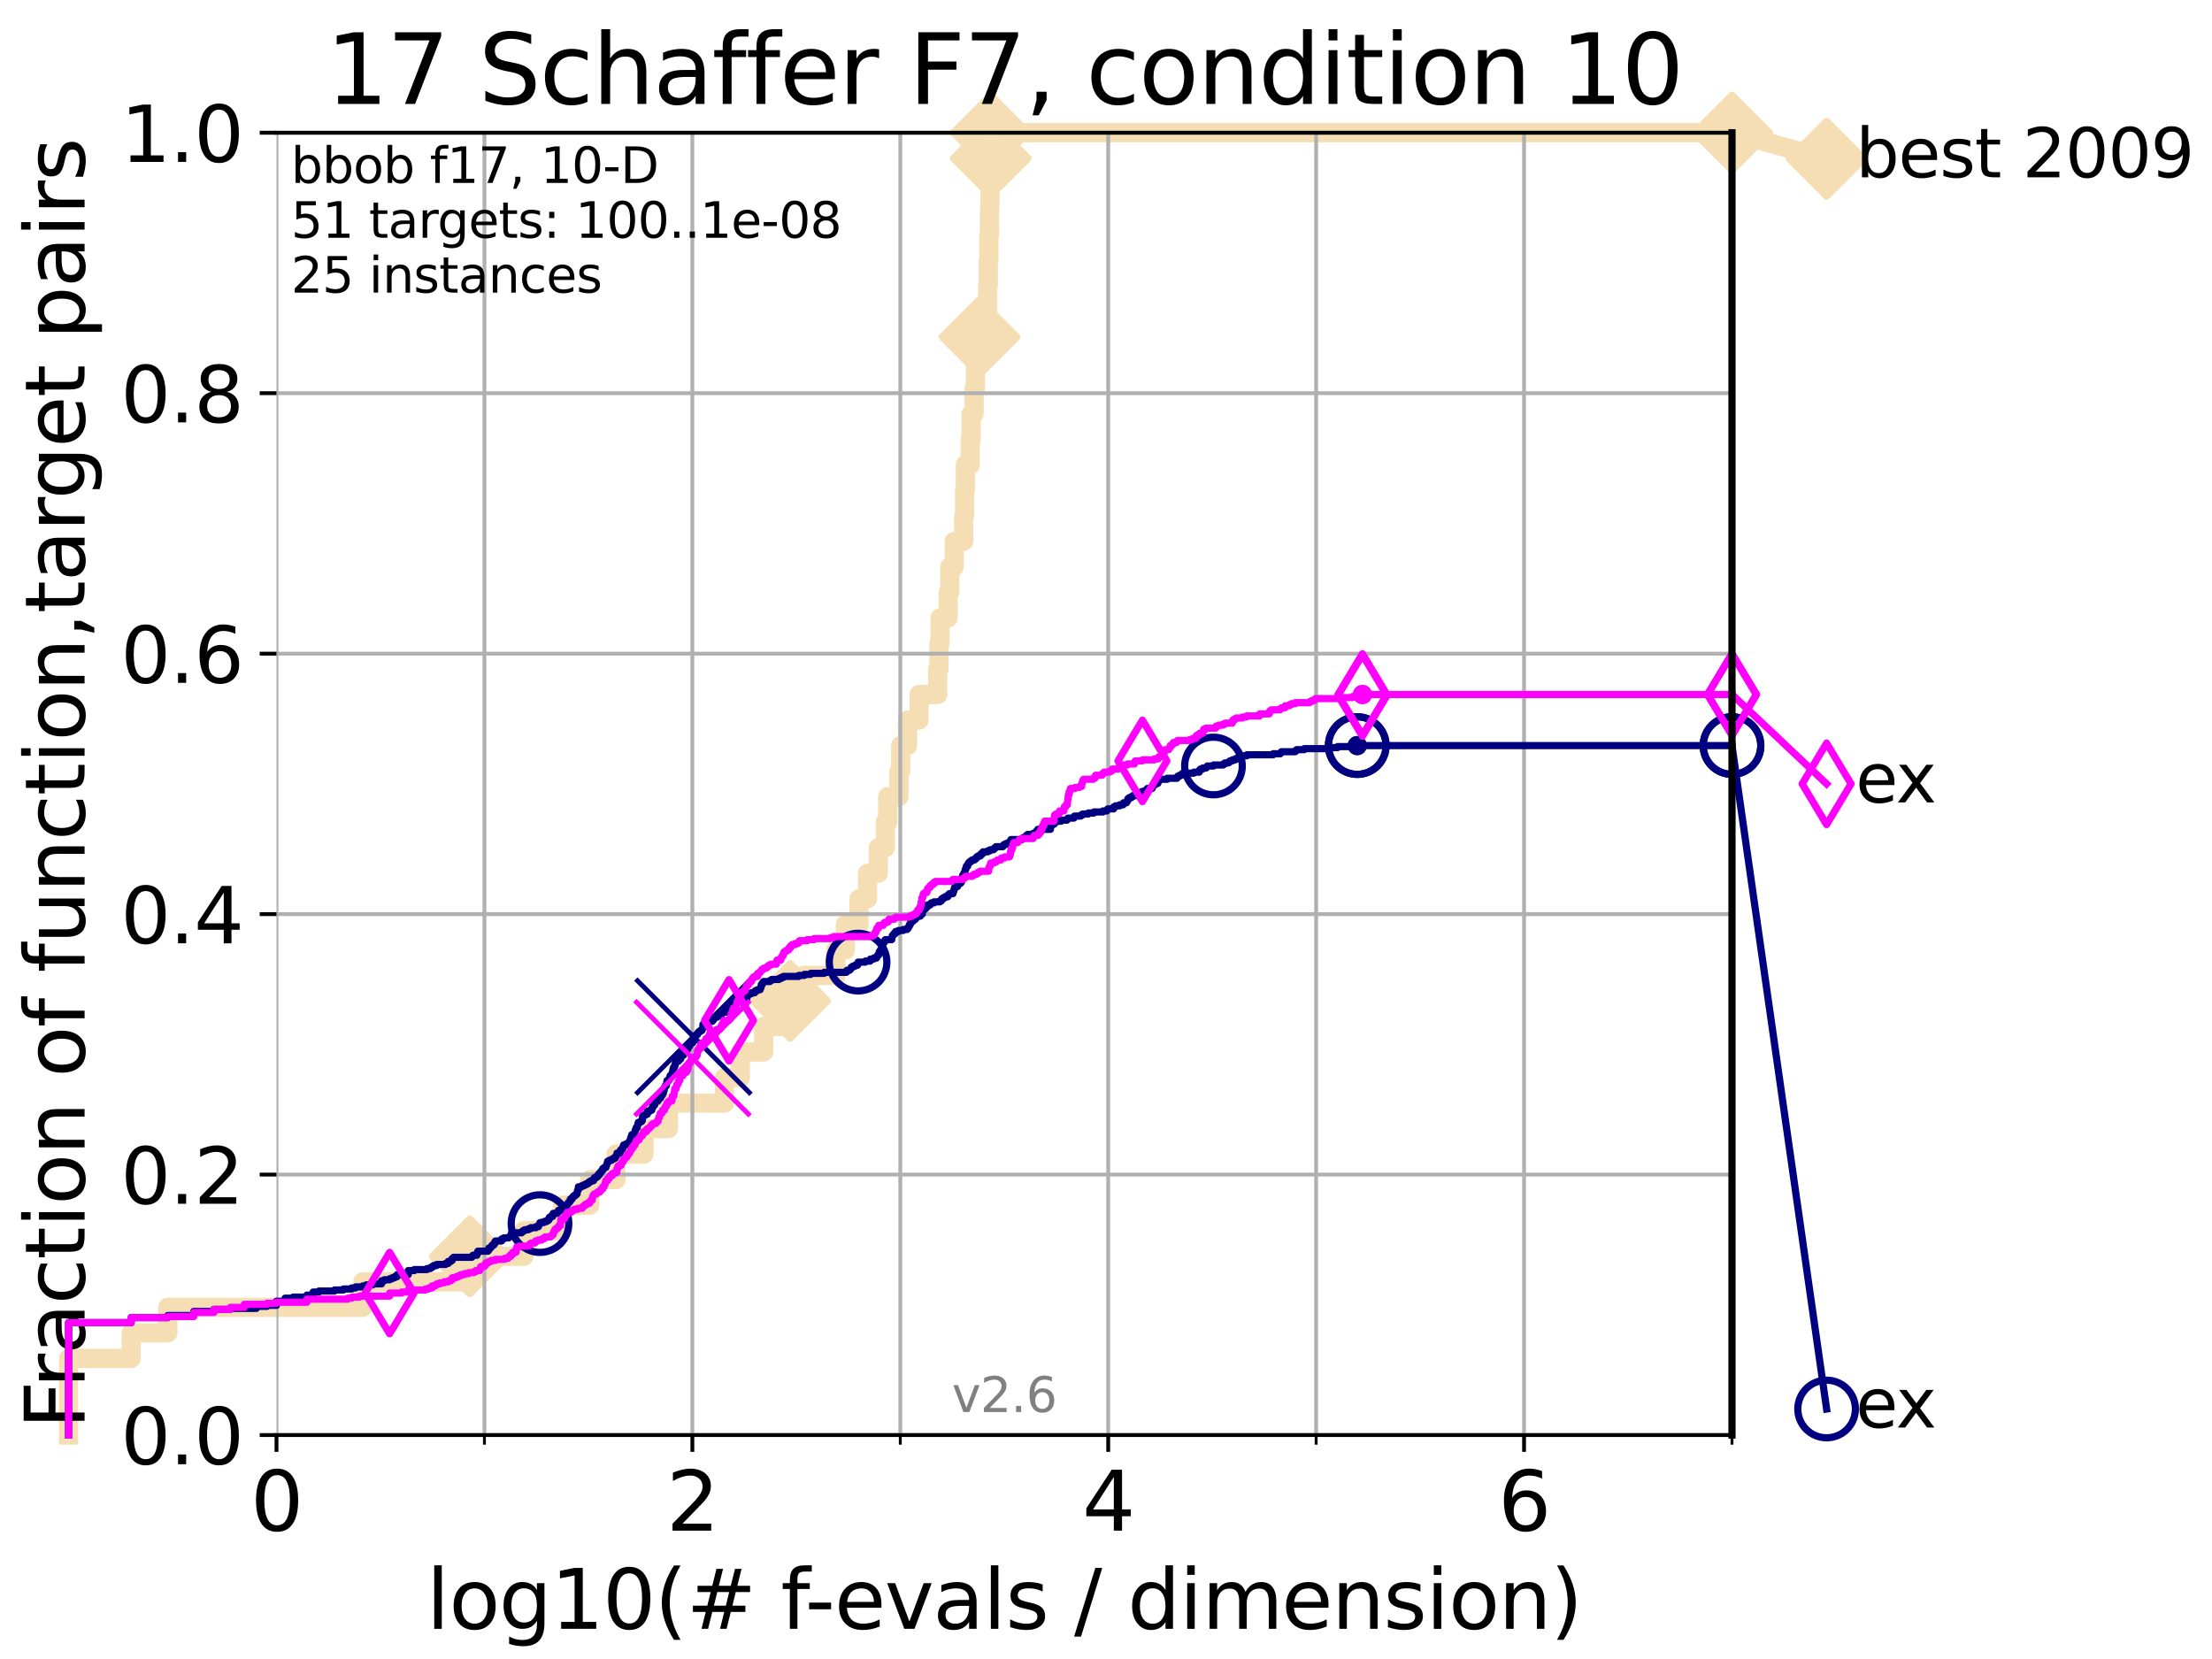 <?xml version="1.0" encoding="utf-8" standalone="no"?>
<!DOCTYPE svg PUBLIC "-//W3C//DTD SVG 1.1//EN"
  "http://www.w3.org/Graphics/SVG/1.1/DTD/svg11.dtd">
<svg xmlns:xlink="http://www.w3.org/1999/xlink" width="460.8pt" height="345.6pt" viewBox="0 0 460.8 345.6" xmlns="http://www.w3.org/2000/svg" version="1.1">
 <defs>
  <style type="text/css">*{stroke-linejoin: round; stroke-linecap: butt}</style>
 </defs>
 <g id="figure_1">
  <g id="patch_1">
   <path d="M 0 345.6 
L 460.8 345.6 
L 460.8 0 
L 0 0 
z
" style="fill: #ffffff"/>
  </g>
  <g id="axes_1">
   <g id="patch_2">
    <path d="M 57.6 298.944 
L 360.806 298.944 
L 360.806 27.648 
L 57.6 27.648 
z
" style="fill: #ffffff"/>
   </g>
   <g id="line2d_1">
    <path d="M 14.285 298.944 
L 14.285 282.985 
L 27.324 282.985 
L 27.324 277.666 
L 34.951 277.666 
L 34.951 272.346 
L 75.575 272.346 
L 75.575 267.027 
L 97.858 267.027 
L 97.858 261.707 
L 109.159 261.707 
L 109.159 256.388 
L 117.227 256.388 
L 117.227 251.068 
L 122.855 251.068 
L 122.855 245.749 
L 128.31 245.749 
L 128.31 240.429 
L 134.145 240.429 
L 134.145 235.11 
L 139.24 235.11 
L 139.24 229.79 
L 150.919 229.79 
L 150.919 224.471 
L 154.223 224.471 
L 154.223 219.151 
L 159.088 219.151 
L 159.088 213.832 
L 164.587 213.832 
L 164.587 208.512 
L 167.422 208.512 
L 167.422 203.192 
L 174.123 203.192 
L 174.123 197.873 
L 176.103 197.873 
L 176.103 192.553 
L 178.94 192.553 
L 178.94 187.234 
L 180.72 187.234 
L 180.72 181.914 
L 182.973 181.914 
L 182.973 176.595 
L 184.435 176.595 
L 184.435 171.275 
L 184.919 171.275 
L 184.919 165.956 
L 187.263 165.956 
L 187.263 160.636 
L 187.632 160.636 
L 187.632 155.317 
L 189.054 155.317 
L 189.054 149.997 
L 191.464 149.997 
L 191.464 144.678 
L 195.33 144.678 
L 195.33 139.358 
L 195.601 139.358 
L 195.601 134.039 
L 195.825 134.039 
L 195.825 128.719 
L 197.519 128.719 
L 197.519 123.4 
L 197.848 123.4 
L 197.848 118.08 
L 198.79 118.08 
L 198.79 112.76 
L 200.763 112.76 
L 200.763 107.441 
L 200.935 107.441 
L 200.935 102.121 
L 201.103 102.121 
L 201.103 96.802 
L 202.125 96.802 
L 202.125 91.482 
L 202.313 91.482 
L 202.313 86.163 
L 202.931 86.163 
L 202.931 80.843 
L 203.181 80.843 
L 203.181 75.524 
L 204.04 75.524 
L 204.04 70.204 
L 205.579 70.204 
L 205.579 64.885 
L 205.758 64.885 
L 205.758 59.565 
L 205.881 59.565 
L 205.881 54.246 
L 205.995 54.246 
L 205.995 48.926 
L 206.125 48.926 
L 206.125 43.607 
L 206.223 43.607 
L 206.223 38.287 
L 206.321 38.287 
L 206.321 32.968 
L 206.389 32.968 
L 206.389 27.648 
L 360.806 27.648 
" style="fill: none; stroke: #f5deb3; stroke-width: 4; stroke-linecap: square"/>
   </g>
   <g id="line2d_2">
    <defs>
     <path id="mfd60fb8d0d" d="M -0 7.778 
L 7.778 0 
L 0 -7.778 
L -7.778 -0 
z
" style="stroke: #f5deb3; stroke-width: 1.5; stroke-linejoin: miter"/>
    </defs>
    <g>
     <use xlink:href="#mfd60fb8d0d" x="97.858" y="261.707" style="fill: #f5deb3; stroke: #f5deb3; stroke-width: 1.5; stroke-linejoin: miter"/>
     <use xlink:href="#mfd60fb8d0d" x="164.587" y="208.512" style="fill: #f5deb3; stroke: #f5deb3; stroke-width: 1.5; stroke-linejoin: miter"/>
     <use xlink:href="#mfd60fb8d0d" x="204.04" y="70.204" style="fill: #f5deb3; stroke: #f5deb3; stroke-width: 1.5; stroke-linejoin: miter"/>
     <use xlink:href="#mfd60fb8d0d" x="206.389" y="32.968" style="fill: #f5deb3; stroke: #f5deb3; stroke-width: 1.5; stroke-linejoin: miter"/>
     <use xlink:href="#mfd60fb8d0d" x="206.389" y="27.648" style="fill: #f5deb3; stroke: #f5deb3; stroke-width: 1.5; stroke-linejoin: miter"/>
     <use xlink:href="#mfd60fb8d0d" x="360.806" y="27.648" style="fill: #f5deb3; stroke: #f5deb3; stroke-width: 1.5; stroke-linejoin: miter"/>
    </g>
   </g>
   <g id="line2d_3">
    <path style="fill: none; stroke: #f5deb3; stroke-width: 4; stroke-linecap: square"/>
    <g/>
   </g>
   <g id="line2d_4">
    <path d="M 360.806 27.648 
L 380.515 33.074 
" style="fill: none; stroke: #f5deb3; stroke-width: 4; stroke-linecap: square"/>
    <g>
     <use xlink:href="#mfd60fb8d0d" x="360.806" y="27.648" style="fill: #f5deb3; stroke: #f5deb3; stroke-width: 1.5; stroke-linejoin: miter"/>
     <use xlink:href="#mfd60fb8d0d" x="380.515" y="33.074" style="fill: #f5deb3; stroke: #f5deb3; stroke-width: 1.5; stroke-linejoin: miter"/>
    </g>
   </g>
   <g id="matplotlib.axis_1">
    <g id="xtick_1">
     <g id="line2d_5">
      <path d="M 57.6 298.944 
L 57.6 27.648 
" clip-path="url(#p79bd9d8599)" style="fill: none; stroke: #b0b0b0; stroke-width: 0.8; stroke-linecap: square"/>
     </g>
     <g id="line2d_6">
      <defs>
       <path id="m4b49f2a9bb" d="M 0 0 
L 0 3.5 
" style="stroke: #000000; stroke-width: 0.8"/>
      </defs>
      <g>
       <use xlink:href="#m4b49f2a9bb" x="57.6" y="298.944" style="stroke: #000000; stroke-width: 0.8"/>
      </g>
     </g>
     <g id="text_1">
      <!-- 0 -->
      <g transform="translate(52.192 318.861)scale(0.17 -0.17)">
       <defs>
        <path id="DejaVuSans-30" d="M 2034 4250 
Q 1547 4250 1301 3770 
Q 1056 3291 1056 2328 
Q 1056 1369 1301 889 
Q 1547 409 2034 409 
Q 2525 409 2770 889 
Q 3016 1369 3016 2328 
Q 3016 3291 2770 3770 
Q 2525 4250 2034 4250 
z
M 2034 4750 
Q 2819 4750 3233 4129 
Q 3647 3509 3647 2328 
Q 3647 1150 3233 529 
Q 2819 -91 2034 -91 
Q 1250 -91 836 529 
Q 422 1150 422 2328 
Q 422 3509 836 4129 
Q 1250 4750 2034 4750 
z
" transform="scale(0.016)"/>
       </defs>
       <use xlink:href="#DejaVuSans-30"/>
      </g>
     </g>
    </g>
    <g id="xtick_2">
     <g id="line2d_7">
      <path d="M 144.23 298.944 
L 144.23 27.648 
" clip-path="url(#p79bd9d8599)" style="fill: none; stroke: #b0b0b0; stroke-width: 0.8; stroke-linecap: square"/>
     </g>
     <g id="line2d_8">
      <g>
       <use xlink:href="#m4b49f2a9bb" x="144.23" y="298.944" style="stroke: #000000; stroke-width: 0.8"/>
      </g>
     </g>
     <g id="text_2">
      <!-- 2 -->
      <g transform="translate(138.822 318.861)scale(0.17 -0.17)">
       <defs>
        <path id="DejaVuSans-32" d="M 1228 531 
L 3431 531 
L 3431 0 
L 469 0 
L 469 531 
Q 828 903 1448 1529 
Q 2069 2156 2228 2338 
Q 2531 2678 2651 2914 
Q 2772 3150 2772 3378 
Q 2772 3750 2511 3984 
Q 2250 4219 1831 4219 
Q 1534 4219 1204 4116 
Q 875 4013 500 3803 
L 500 4441 
Q 881 4594 1212 4672 
Q 1544 4750 1819 4750 
Q 2544 4750 2975 4387 
Q 3406 4025 3406 3419 
Q 3406 3131 3298 2873 
Q 3191 2616 2906 2266 
Q 2828 2175 2409 1742 
Q 1991 1309 1228 531 
z
" transform="scale(0.016)"/>
       </defs>
       <use xlink:href="#DejaVuSans-32"/>
      </g>
     </g>
    </g>
    <g id="xtick_3">
     <g id="line2d_9">
      <path d="M 230.861 298.944 
L 230.861 27.648 
" clip-path="url(#p79bd9d8599)" style="fill: none; stroke: #b0b0b0; stroke-width: 0.8; stroke-linecap: square"/>
     </g>
     <g id="line2d_10">
      <g>
       <use xlink:href="#m4b49f2a9bb" x="230.861" y="298.944" style="stroke: #000000; stroke-width: 0.8"/>
      </g>
     </g>
     <g id="text_3">
      <!-- 4 -->
      <g transform="translate(225.453 318.861)scale(0.17 -0.17)">
       <defs>
        <path id="DejaVuSans-34" d="M 2419 4116 
L 825 1625 
L 2419 1625 
L 2419 4116 
z
M 2253 4666 
L 3047 4666 
L 3047 1625 
L 3713 1625 
L 3713 1100 
L 3047 1100 
L 3047 0 
L 2419 0 
L 2419 1100 
L 313 1100 
L 313 1709 
L 2253 4666 
z
" transform="scale(0.016)"/>
       </defs>
       <use xlink:href="#DejaVuSans-34"/>
      </g>
     </g>
    </g>
    <g id="xtick_4">
     <g id="line2d_11">
      <path d="M 317.491 298.944 
L 317.491 27.648 
" clip-path="url(#p79bd9d8599)" style="fill: none; stroke: #b0b0b0; stroke-width: 0.8; stroke-linecap: square"/>
     </g>
     <g id="line2d_12">
      <g>
       <use xlink:href="#m4b49f2a9bb" x="317.491" y="298.944" style="stroke: #000000; stroke-width: 0.8"/>
      </g>
     </g>
     <g id="text_4">
      <!-- 6 -->
      <g transform="translate(312.083 318.861)scale(0.17 -0.17)">
       <defs>
        <path id="DejaVuSans-36" d="M 2113 2584 
Q 1688 2584 1439 2293 
Q 1191 2003 1191 1497 
Q 1191 994 1439 701 
Q 1688 409 2113 409 
Q 2538 409 2786 701 
Q 3034 994 3034 1497 
Q 3034 2003 2786 2293 
Q 2538 2584 2113 2584 
z
M 3366 4563 
L 3366 3988 
Q 3128 4100 2886 4159 
Q 2644 4219 2406 4219 
Q 1781 4219 1451 3797 
Q 1122 3375 1075 2522 
Q 1259 2794 1537 2939 
Q 1816 3084 2150 3084 
Q 2853 3084 3261 2657 
Q 3669 2231 3669 1497 
Q 3669 778 3244 343 
Q 2819 -91 2113 -91 
Q 1303 -91 875 529 
Q 447 1150 447 2328 
Q 447 3434 972 4092 
Q 1497 4750 2381 4750 
Q 2619 4750 2861 4703 
Q 3103 4656 3366 4563 
z
" transform="scale(0.016)"/>
       </defs>
       <use xlink:href="#DejaVuSans-36"/>
      </g>
     </g>
    </g>
    <g id="xtick_5">
     <g id="line2d_13">
      <path d="M 100.915 298.944 
L 100.915 27.648 
" clip-path="url(#p79bd9d8599)" style="fill: none; stroke: #b0b0b0; stroke-width: 0.8; stroke-linecap: square"/>
     </g>
     <g id="line2d_14">
      <defs>
       <path id="m1e0b78b8e3" d="M 0 0 
L 0 2 
" style="stroke: #000000; stroke-width: 0.6"/>
      </defs>
      <g>
       <use xlink:href="#m1e0b78b8e3" x="100.915" y="298.944" style="stroke: #000000; stroke-width: 0.6"/>
      </g>
     </g>
    </g>
    <g id="xtick_6">
     <g id="line2d_15">
      <path d="M 187.546 298.944 
L 187.546 27.648 
" clip-path="url(#p79bd9d8599)" style="fill: none; stroke: #b0b0b0; stroke-width: 0.8; stroke-linecap: square"/>
     </g>
     <g id="line2d_16">
      <g>
       <use xlink:href="#m1e0b78b8e3" x="187.546" y="298.944" style="stroke: #000000; stroke-width: 0.6"/>
      </g>
     </g>
    </g>
    <g id="xtick_7">
     <g id="line2d_17">
      <path d="M 274.176 298.944 
L 274.176 27.648 
" clip-path="url(#p79bd9d8599)" style="fill: none; stroke: #b0b0b0; stroke-width: 0.8; stroke-linecap: square"/>
     </g>
     <g id="line2d_18">
      <g>
       <use xlink:href="#m1e0b78b8e3" x="274.176" y="298.944" style="stroke: #000000; stroke-width: 0.6"/>
      </g>
     </g>
    </g>
    <g id="xtick_8">
     <g id="line2d_19">
      <path d="M 360.806 298.944 
L 360.806 27.648 
" clip-path="url(#p79bd9d8599)" style="fill: none; stroke: #b0b0b0; stroke-width: 0.8; stroke-linecap: square"/>
     </g>
     <g id="line2d_20">
      <g>
       <use xlink:href="#m1e0b78b8e3" x="360.806" y="298.944" style="stroke: #000000; stroke-width: 0.6"/>
      </g>
     </g>
    </g>
    <g id="text_5">
     <!-- log10(# f-evals / dimension) -->
     <g transform="translate(88.823 339.314)scale(0.17 -0.17)">
      <defs>
       <path id="DejaVuSans-6c" d="M 603 4863 
L 1178 4863 
L 1178 0 
L 603 0 
L 603 4863 
z
" transform="scale(0.016)"/>
       <path id="DejaVuSans-6f" d="M 1959 3097 
Q 1497 3097 1228 2736 
Q 959 2375 959 1747 
Q 959 1119 1226 758 
Q 1494 397 1959 397 
Q 2419 397 2687 759 
Q 2956 1122 2956 1747 
Q 2956 2369 2687 2733 
Q 2419 3097 1959 3097 
z
M 1959 3584 
Q 2709 3584 3137 3096 
Q 3566 2609 3566 1747 
Q 3566 888 3137 398 
Q 2709 -91 1959 -91 
Q 1206 -91 779 398 
Q 353 888 353 1747 
Q 353 2609 779 3096 
Q 1206 3584 1959 3584 
z
" transform="scale(0.016)"/>
       <path id="DejaVuSans-67" d="M 2906 1791 
Q 2906 2416 2648 2759 
Q 2391 3103 1925 3103 
Q 1463 3103 1205 2759 
Q 947 2416 947 1791 
Q 947 1169 1205 825 
Q 1463 481 1925 481 
Q 2391 481 2648 825 
Q 2906 1169 2906 1791 
z
M 3481 434 
Q 3481 -459 3084 -895 
Q 2688 -1331 1869 -1331 
Q 1566 -1331 1297 -1286 
Q 1028 -1241 775 -1147 
L 775 -588 
Q 1028 -725 1275 -790 
Q 1522 -856 1778 -856 
Q 2344 -856 2625 -561 
Q 2906 -266 2906 331 
L 2906 616 
Q 2728 306 2450 153 
Q 2172 0 1784 0 
Q 1141 0 747 490 
Q 353 981 353 1791 
Q 353 2603 747 3093 
Q 1141 3584 1784 3584 
Q 2172 3584 2450 3431 
Q 2728 3278 2906 2969 
L 2906 3500 
L 3481 3500 
L 3481 434 
z
" transform="scale(0.016)"/>
       <path id="DejaVuSans-31" d="M 794 531 
L 1825 531 
L 1825 4091 
L 703 3866 
L 703 4441 
L 1819 4666 
L 2450 4666 
L 2450 531 
L 3481 531 
L 3481 0 
L 794 0 
L 794 531 
z
" transform="scale(0.016)"/>
       <path id="DejaVuSans-28" d="M 1984 4856 
Q 1566 4138 1362 3434 
Q 1159 2731 1159 2009 
Q 1159 1288 1364 580 
Q 1569 -128 1984 -844 
L 1484 -844 
Q 1016 -109 783 600 
Q 550 1309 550 2009 
Q 550 2706 781 3412 
Q 1013 4119 1484 4856 
L 1984 4856 
z
" transform="scale(0.016)"/>
       <path id="DejaVuSans-23" d="M 3272 2816 
L 2363 2816 
L 2100 1772 
L 3016 1772 
L 3272 2816 
z
M 2803 4594 
L 2478 3297 
L 3391 3297 
L 3719 4594 
L 4219 4594 
L 3897 3297 
L 4872 3297 
L 4872 2816 
L 3775 2816 
L 3519 1772 
L 4513 1772 
L 4513 1294 
L 3397 1294 
L 3072 0 
L 2572 0 
L 2894 1294 
L 1978 1294 
L 1656 0 
L 1153 0 
L 1478 1294 
L 494 1294 
L 494 1772 
L 1594 1772 
L 1856 2816 
L 850 2816 
L 850 3297 
L 1978 3297 
L 2297 4594 
L 2803 4594 
z
" transform="scale(0.016)"/>
       <path id="DejaVuSans-20" transform="scale(0.016)"/>
       <path id="DejaVuSans-66" d="M 2375 4863 
L 2375 4384 
L 1825 4384 
Q 1516 4384 1395 4259 
Q 1275 4134 1275 3809 
L 1275 3500 
L 2222 3500 
L 2222 3053 
L 1275 3053 
L 1275 0 
L 697 0 
L 697 3053 
L 147 3053 
L 147 3500 
L 697 3500 
L 697 3744 
Q 697 4328 969 4595 
Q 1241 4863 1831 4863 
L 2375 4863 
z
" transform="scale(0.016)"/>
       <path id="DejaVuSans-2d" d="M 313 2009 
L 1997 2009 
L 1997 1497 
L 313 1497 
L 313 2009 
z
" transform="scale(0.016)"/>
       <path id="DejaVuSans-65" d="M 3597 1894 
L 3597 1613 
L 953 1613 
Q 991 1019 1311 708 
Q 1631 397 2203 397 
Q 2534 397 2845 478 
Q 3156 559 3463 722 
L 3463 178 
Q 3153 47 2828 -22 
Q 2503 -91 2169 -91 
Q 1331 -91 842 396 
Q 353 884 353 1716 
Q 353 2575 817 3079 
Q 1281 3584 2069 3584 
Q 2775 3584 3186 3129 
Q 3597 2675 3597 1894 
z
M 3022 2063 
Q 3016 2534 2758 2815 
Q 2500 3097 2075 3097 
Q 1594 3097 1305 2825 
Q 1016 2553 972 2059 
L 3022 2063 
z
" transform="scale(0.016)"/>
       <path id="DejaVuSans-76" d="M 191 3500 
L 800 3500 
L 1894 563 
L 2988 3500 
L 3597 3500 
L 2284 0 
L 1503 0 
L 191 3500 
z
" transform="scale(0.016)"/>
       <path id="DejaVuSans-61" d="M 2194 1759 
Q 1497 1759 1228 1600 
Q 959 1441 959 1056 
Q 959 750 1161 570 
Q 1363 391 1709 391 
Q 2188 391 2477 730 
Q 2766 1069 2766 1631 
L 2766 1759 
L 2194 1759 
z
M 3341 1997 
L 3341 0 
L 2766 0 
L 2766 531 
Q 2569 213 2275 61 
Q 1981 -91 1556 -91 
Q 1019 -91 701 211 
Q 384 513 384 1019 
Q 384 1609 779 1909 
Q 1175 2209 1959 2209 
L 2766 2209 
L 2766 2266 
Q 2766 2663 2505 2880 
Q 2244 3097 1772 3097 
Q 1472 3097 1187 3025 
Q 903 2953 641 2809 
L 641 3341 
Q 956 3463 1253 3523 
Q 1550 3584 1831 3584 
Q 2591 3584 2966 3190 
Q 3341 2797 3341 1997 
z
" transform="scale(0.016)"/>
       <path id="DejaVuSans-73" d="M 2834 3397 
L 2834 2853 
Q 2591 2978 2328 3040 
Q 2066 3103 1784 3103 
Q 1356 3103 1142 2972 
Q 928 2841 928 2578 
Q 928 2378 1081 2264 
Q 1234 2150 1697 2047 
L 1894 2003 
Q 2506 1872 2764 1633 
Q 3022 1394 3022 966 
Q 3022 478 2636 193 
Q 2250 -91 1575 -91 
Q 1294 -91 989 -36 
Q 684 19 347 128 
L 347 722 
Q 666 556 975 473 
Q 1284 391 1588 391 
Q 1994 391 2212 530 
Q 2431 669 2431 922 
Q 2431 1156 2273 1281 
Q 2116 1406 1581 1522 
L 1381 1569 
Q 847 1681 609 1914 
Q 372 2147 372 2553 
Q 372 3047 722 3315 
Q 1072 3584 1716 3584 
Q 2034 3584 2315 3537 
Q 2597 3491 2834 3397 
z
" transform="scale(0.016)"/>
       <path id="DejaVuSans-2f" d="M 1625 4666 
L 2156 4666 
L 531 -594 
L 0 -594 
L 1625 4666 
z
" transform="scale(0.016)"/>
       <path id="DejaVuSans-64" d="M 2906 2969 
L 2906 4863 
L 3481 4863 
L 3481 0 
L 2906 0 
L 2906 525 
Q 2725 213 2448 61 
Q 2172 -91 1784 -91 
Q 1150 -91 751 415 
Q 353 922 353 1747 
Q 353 2572 751 3078 
Q 1150 3584 1784 3584 
Q 2172 3584 2448 3432 
Q 2725 3281 2906 2969 
z
M 947 1747 
Q 947 1113 1208 752 
Q 1469 391 1925 391 
Q 2381 391 2643 752 
Q 2906 1113 2906 1747 
Q 2906 2381 2643 2742 
Q 2381 3103 1925 3103 
Q 1469 3103 1208 2742 
Q 947 2381 947 1747 
z
" transform="scale(0.016)"/>
       <path id="DejaVuSans-69" d="M 603 3500 
L 1178 3500 
L 1178 0 
L 603 0 
L 603 3500 
z
M 603 4863 
L 1178 4863 
L 1178 4134 
L 603 4134 
L 603 4863 
z
" transform="scale(0.016)"/>
       <path id="DejaVuSans-6d" d="M 3328 2828 
Q 3544 3216 3844 3400 
Q 4144 3584 4550 3584 
Q 5097 3584 5394 3201 
Q 5691 2819 5691 2113 
L 5691 0 
L 5113 0 
L 5113 2094 
Q 5113 2597 4934 2840 
Q 4756 3084 4391 3084 
Q 3944 3084 3684 2787 
Q 3425 2491 3425 1978 
L 3425 0 
L 2847 0 
L 2847 2094 
Q 2847 2600 2669 2842 
Q 2491 3084 2119 3084 
Q 1678 3084 1418 2786 
Q 1159 2488 1159 1978 
L 1159 0 
L 581 0 
L 581 3500 
L 1159 3500 
L 1159 2956 
Q 1356 3278 1631 3431 
Q 1906 3584 2284 3584 
Q 2666 3584 2933 3390 
Q 3200 3197 3328 2828 
z
" transform="scale(0.016)"/>
       <path id="DejaVuSans-6e" d="M 3513 2113 
L 3513 0 
L 2938 0 
L 2938 2094 
Q 2938 2591 2744 2837 
Q 2550 3084 2163 3084 
Q 1697 3084 1428 2787 
Q 1159 2491 1159 1978 
L 1159 0 
L 581 0 
L 581 3500 
L 1159 3500 
L 1159 2956 
Q 1366 3272 1645 3428 
Q 1925 3584 2291 3584 
Q 2894 3584 3203 3211 
Q 3513 2838 3513 2113 
z
" transform="scale(0.016)"/>
       <path id="DejaVuSans-29" d="M 513 4856 
L 1013 4856 
Q 1481 4119 1714 3412 
Q 1947 2706 1947 2009 
Q 1947 1309 1714 600 
Q 1481 -109 1013 -844 
L 513 -844 
Q 928 -128 1133 580 
Q 1338 1288 1338 2009 
Q 1338 2731 1133 3434 
Q 928 4138 513 4856 
z
" transform="scale(0.016)"/>
      </defs>
      <use xlink:href="#DejaVuSans-6c"/>
      <use xlink:href="#DejaVuSans-6f" x="27.783"/>
      <use xlink:href="#DejaVuSans-67" x="88.965"/>
      <use xlink:href="#DejaVuSans-31" x="152.441"/>
      <use xlink:href="#DejaVuSans-30" x="216.064"/>
      <use xlink:href="#DejaVuSans-28" x="279.688"/>
      <use xlink:href="#DejaVuSans-23" x="318.701"/>
      <use xlink:href="#DejaVuSans-20" x="402.49"/>
      <use xlink:href="#DejaVuSans-66" x="434.277"/>
      <use xlink:href="#DejaVuSans-2d" x="463.982"/>
      <use xlink:href="#DejaVuSans-65" x="500.066"/>
      <use xlink:href="#DejaVuSans-76" x="561.59"/>
      <use xlink:href="#DejaVuSans-61" x="620.77"/>
      <use xlink:href="#DejaVuSans-6c" x="682.049"/>
      <use xlink:href="#DejaVuSans-73" x="709.832"/>
      <use xlink:href="#DejaVuSans-20" x="761.932"/>
      <use xlink:href="#DejaVuSans-2f" x="793.719"/>
      <use xlink:href="#DejaVuSans-20" x="827.41"/>
      <use xlink:href="#DejaVuSans-64" x="859.197"/>
      <use xlink:href="#DejaVuSans-69" x="922.674"/>
      <use xlink:href="#DejaVuSans-6d" x="950.457"/>
      <use xlink:href="#DejaVuSans-65" x="1047.869"/>
      <use xlink:href="#DejaVuSans-6e" x="1109.393"/>
      <use xlink:href="#DejaVuSans-73" x="1172.771"/>
      <use xlink:href="#DejaVuSans-69" x="1224.871"/>
      <use xlink:href="#DejaVuSans-6f" x="1252.654"/>
      <use xlink:href="#DejaVuSans-6e" x="1313.836"/>
      <use xlink:href="#DejaVuSans-29" x="1377.215"/>
     </g>
    </g>
   </g>
   <g id="matplotlib.axis_2">
    <g id="ytick_1">
     <g id="line2d_21">
      <path d="M 57.6 298.944 
L 360.806 298.944 
" clip-path="url(#p79bd9d8599)" style="fill: none; stroke: #b0b0b0; stroke-width: 0.8; stroke-linecap: square"/>
     </g>
     <g id="line2d_22">
      <defs>
       <path id="mf99be964a8" d="M 0 0 
L -3.5 0 
" style="stroke: #000000; stroke-width: 0.8"/>
      </defs>
      <g>
       <use xlink:href="#mf99be964a8" x="57.6" y="298.944" style="stroke: #000000; stroke-width: 0.8"/>
      </g>
     </g>
     <g id="text_6">
      <!-- 0.0 -->
      <g transform="translate(25.155 305.023)scale(0.16 -0.16)">
       <defs>
        <path id="DejaVuSans-2e" d="M 684 794 
L 1344 794 
L 1344 0 
L 684 0 
L 684 794 
z
" transform="scale(0.016)"/>
       </defs>
       <use xlink:href="#DejaVuSans-30"/>
       <use xlink:href="#DejaVuSans-2e" x="63.623"/>
       <use xlink:href="#DejaVuSans-30" x="95.41"/>
      </g>
     </g>
    </g>
    <g id="ytick_2">
     <g id="line2d_23">
      <path d="M 57.6 244.685 
L 360.806 244.685 
" clip-path="url(#p79bd9d8599)" style="fill: none; stroke: #b0b0b0; stroke-width: 0.8; stroke-linecap: square"/>
     </g>
     <g id="line2d_24">
      <g>
       <use xlink:href="#mf99be964a8" x="57.6" y="244.685" style="stroke: #000000; stroke-width: 0.8"/>
      </g>
     </g>
     <g id="text_7">
      <!-- 0.2 -->
      <g transform="translate(25.155 250.764)scale(0.16 -0.16)">
       <use xlink:href="#DejaVuSans-30"/>
       <use xlink:href="#DejaVuSans-2e" x="63.623"/>
       <use xlink:href="#DejaVuSans-32" x="95.41"/>
      </g>
     </g>
    </g>
    <g id="ytick_3">
     <g id="line2d_25">
      <path d="M 57.6 190.426 
L 360.806 190.426 
" clip-path="url(#p79bd9d8599)" style="fill: none; stroke: #b0b0b0; stroke-width: 0.8; stroke-linecap: square"/>
     </g>
     <g id="line2d_26">
      <g>
       <use xlink:href="#mf99be964a8" x="57.6" y="190.426" style="stroke: #000000; stroke-width: 0.8"/>
      </g>
     </g>
     <g id="text_8">
      <!-- 0.4 -->
      <g transform="translate(25.155 196.504)scale(0.16 -0.16)">
       <use xlink:href="#DejaVuSans-30"/>
       <use xlink:href="#DejaVuSans-2e" x="63.623"/>
       <use xlink:href="#DejaVuSans-34" x="95.41"/>
      </g>
     </g>
    </g>
    <g id="ytick_4">
     <g id="line2d_27">
      <path d="M 57.6 136.166 
L 360.806 136.166 
" clip-path="url(#p79bd9d8599)" style="fill: none; stroke: #b0b0b0; stroke-width: 0.8; stroke-linecap: square"/>
     </g>
     <g id="line2d_28">
      <g>
       <use xlink:href="#mf99be964a8" x="57.6" y="136.166" style="stroke: #000000; stroke-width: 0.8"/>
      </g>
     </g>
     <g id="text_9">
      <!-- 0.6 -->
      <g transform="translate(25.155 142.245)scale(0.16 -0.16)">
       <use xlink:href="#DejaVuSans-30"/>
       <use xlink:href="#DejaVuSans-2e" x="63.623"/>
       <use xlink:href="#DejaVuSans-36" x="95.41"/>
      </g>
     </g>
    </g>
    <g id="ytick_5">
     <g id="line2d_29">
      <path d="M 57.6 81.907 
L 360.806 81.907 
" clip-path="url(#p79bd9d8599)" style="fill: none; stroke: #b0b0b0; stroke-width: 0.8; stroke-linecap: square"/>
     </g>
     <g id="line2d_30">
      <g>
       <use xlink:href="#mf99be964a8" x="57.6" y="81.907" style="stroke: #000000; stroke-width: 0.8"/>
      </g>
     </g>
     <g id="text_10">
      <!-- 0.8 -->
      <g transform="translate(25.155 87.986)scale(0.16 -0.16)">
       <defs>
        <path id="DejaVuSans-38" d="M 2034 2216 
Q 1584 2216 1326 1975 
Q 1069 1734 1069 1313 
Q 1069 891 1326 650 
Q 1584 409 2034 409 
Q 2484 409 2743 651 
Q 3003 894 3003 1313 
Q 3003 1734 2745 1975 
Q 2488 2216 2034 2216 
z
M 1403 2484 
Q 997 2584 770 2862 
Q 544 3141 544 3541 
Q 544 4100 942 4425 
Q 1341 4750 2034 4750 
Q 2731 4750 3128 4425 
Q 3525 4100 3525 3541 
Q 3525 3141 3298 2862 
Q 3072 2584 2669 2484 
Q 3125 2378 3379 2068 
Q 3634 1759 3634 1313 
Q 3634 634 3220 271 
Q 2806 -91 2034 -91 
Q 1263 -91 848 271 
Q 434 634 434 1313 
Q 434 1759 690 2068 
Q 947 2378 1403 2484 
z
M 1172 3481 
Q 1172 3119 1398 2916 
Q 1625 2713 2034 2713 
Q 2441 2713 2670 2916 
Q 2900 3119 2900 3481 
Q 2900 3844 2670 4047 
Q 2441 4250 2034 4250 
Q 1625 4250 1398 4047 
Q 1172 3844 1172 3481 
z
" transform="scale(0.016)"/>
       </defs>
       <use xlink:href="#DejaVuSans-30"/>
       <use xlink:href="#DejaVuSans-2e" x="63.623"/>
       <use xlink:href="#DejaVuSans-38" x="95.41"/>
      </g>
     </g>
    </g>
    <g id="ytick_6">
     <g id="line2d_31">
      <path d="M 57.6 27.648 
L 360.806 27.648 
" clip-path="url(#p79bd9d8599)" style="fill: none; stroke: #b0b0b0; stroke-width: 0.8; stroke-linecap: square"/>
     </g>
     <g id="line2d_32">
      <g>
       <use xlink:href="#mf99be964a8" x="57.6" y="27.648" style="stroke: #000000; stroke-width: 0.8"/>
      </g>
     </g>
     <g id="text_11">
      <!-- 1.0 -->
      <g transform="translate(25.155 33.727)scale(0.16 -0.16)">
       <use xlink:href="#DejaVuSans-31"/>
       <use xlink:href="#DejaVuSans-2e" x="63.623"/>
       <use xlink:href="#DejaVuSans-30" x="95.41"/>
      </g>
     </g>
    </g>
    <g id="text_12">
     <!-- Fraction of function,target pairs -->
     <g transform="translate(17.62 297.681)rotate(-90)scale(0.17 -0.17)">
      <defs>
       <path id="DejaVuSans-46" d="M 628 4666 
L 3309 4666 
L 3309 4134 
L 1259 4134 
L 1259 2759 
L 3109 2759 
L 3109 2228 
L 1259 2228 
L 1259 0 
L 628 0 
L 628 4666 
z
" transform="scale(0.016)"/>
       <path id="DejaVuSans-72" d="M 2631 2963 
Q 2534 3019 2420 3045 
Q 2306 3072 2169 3072 
Q 1681 3072 1420 2755 
Q 1159 2438 1159 1844 
L 1159 0 
L 581 0 
L 581 3500 
L 1159 3500 
L 1159 2956 
Q 1341 3275 1631 3429 
Q 1922 3584 2338 3584 
Q 2397 3584 2469 3576 
Q 2541 3569 2628 3553 
L 2631 2963 
z
" transform="scale(0.016)"/>
       <path id="DejaVuSans-63" d="M 3122 3366 
L 3122 2828 
Q 2878 2963 2633 3030 
Q 2388 3097 2138 3097 
Q 1578 3097 1268 2742 
Q 959 2388 959 1747 
Q 959 1106 1268 751 
Q 1578 397 2138 397 
Q 2388 397 2633 464 
Q 2878 531 3122 666 
L 3122 134 
Q 2881 22 2623 -34 
Q 2366 -91 2075 -91 
Q 1284 -91 818 406 
Q 353 903 353 1747 
Q 353 2603 823 3093 
Q 1294 3584 2113 3584 
Q 2378 3584 2631 3529 
Q 2884 3475 3122 3366 
z
" transform="scale(0.016)"/>
       <path id="DejaVuSans-74" d="M 1172 4494 
L 1172 3500 
L 2356 3500 
L 2356 3053 
L 1172 3053 
L 1172 1153 
Q 1172 725 1289 603 
Q 1406 481 1766 481 
L 2356 481 
L 2356 0 
L 1766 0 
Q 1100 0 847 248 
Q 594 497 594 1153 
L 594 3053 
L 172 3053 
L 172 3500 
L 594 3500 
L 594 4494 
L 1172 4494 
z
" transform="scale(0.016)"/>
       <path id="DejaVuSans-75" d="M 544 1381 
L 544 3500 
L 1119 3500 
L 1119 1403 
Q 1119 906 1312 657 
Q 1506 409 1894 409 
Q 2359 409 2629 706 
Q 2900 1003 2900 1516 
L 2900 3500 
L 3475 3500 
L 3475 0 
L 2900 0 
L 2900 538 
Q 2691 219 2414 64 
Q 2138 -91 1772 -91 
Q 1169 -91 856 284 
Q 544 659 544 1381 
z
M 1991 3584 
L 1991 3584 
z
" transform="scale(0.016)"/>
       <path id="DejaVuSans-2c" d="M 750 794 
L 1409 794 
L 1409 256 
L 897 -744 
L 494 -744 
L 750 256 
L 750 794 
z
" transform="scale(0.016)"/>
       <path id="DejaVuSans-70" d="M 1159 525 
L 1159 -1331 
L 581 -1331 
L 581 3500 
L 1159 3500 
L 1159 2969 
Q 1341 3281 1617 3432 
Q 1894 3584 2278 3584 
Q 2916 3584 3314 3078 
Q 3713 2572 3713 1747 
Q 3713 922 3314 415 
Q 2916 -91 2278 -91 
Q 1894 -91 1617 61 
Q 1341 213 1159 525 
z
M 3116 1747 
Q 3116 2381 2855 2742 
Q 2594 3103 2138 3103 
Q 1681 3103 1420 2742 
Q 1159 2381 1159 1747 
Q 1159 1113 1420 752 
Q 1681 391 2138 391 
Q 2594 391 2855 752 
Q 3116 1113 3116 1747 
z
" transform="scale(0.016)"/>
      </defs>
      <use xlink:href="#DejaVuSans-46"/>
      <use xlink:href="#DejaVuSans-72" x="50.27"/>
      <use xlink:href="#DejaVuSans-61" x="91.383"/>
      <use xlink:href="#DejaVuSans-63" x="152.662"/>
      <use xlink:href="#DejaVuSans-74" x="207.643"/>
      <use xlink:href="#DejaVuSans-69" x="246.852"/>
      <use xlink:href="#DejaVuSans-6f" x="274.635"/>
      <use xlink:href="#DejaVuSans-6e" x="335.816"/>
      <use xlink:href="#DejaVuSans-20" x="399.195"/>
      <use xlink:href="#DejaVuSans-6f" x="430.982"/>
      <use xlink:href="#DejaVuSans-66" x="492.164"/>
      <use xlink:href="#DejaVuSans-20" x="527.369"/>
      <use xlink:href="#DejaVuSans-66" x="559.156"/>
      <use xlink:href="#DejaVuSans-75" x="594.361"/>
      <use xlink:href="#DejaVuSans-6e" x="657.74"/>
      <use xlink:href="#DejaVuSans-63" x="721.119"/>
      <use xlink:href="#DejaVuSans-74" x="776.1"/>
      <use xlink:href="#DejaVuSans-69" x="815.309"/>
      <use xlink:href="#DejaVuSans-6f" x="843.092"/>
      <use xlink:href="#DejaVuSans-6e" x="904.273"/>
      <use xlink:href="#DejaVuSans-2c" x="967.652"/>
      <use xlink:href="#DejaVuSans-74" x="999.439"/>
      <use xlink:href="#DejaVuSans-61" x="1038.648"/>
      <use xlink:href="#DejaVuSans-72" x="1099.928"/>
      <use xlink:href="#DejaVuSans-67" x="1139.291"/>
      <use xlink:href="#DejaVuSans-65" x="1202.768"/>
      <use xlink:href="#DejaVuSans-74" x="1264.291"/>
      <use xlink:href="#DejaVuSans-20" x="1303.5"/>
      <use xlink:href="#DejaVuSans-70" x="1335.287"/>
      <use xlink:href="#DejaVuSans-61" x="1398.764"/>
      <use xlink:href="#DejaVuSans-69" x="1460.043"/>
      <use xlink:href="#DejaVuSans-72" x="1487.826"/>
      <use xlink:href="#DejaVuSans-73" x="1528.939"/>
     </g>
    </g>
   </g>
   <g id="line2d_33">
    <defs>
     <path id="m6e21117323" d="M 0 1.5 
C 0.398 1.5 0.779 1.342 1.061 1.061 
C 1.342 0.779 1.5 0.398 1.5 0 
C 1.5 -0.398 1.342 -0.779 1.061 -1.061 
C 0.779 -1.342 0.398 -1.5 0 -1.5 
C -0.398 -1.5 -0.779 -1.342 -1.061 -1.061 
C -1.342 -0.779 -1.5 -0.398 -1.5 0 
C -1.5 0.398 -1.342 0.779 -1.061 1.061 
C -0.779 1.342 -0.398 1.5 0 1.5 
z
" style="stroke: #f5deb3"/>
    </defs>
    <g>
     <use xlink:href="#m6e21117323" x="206.389" y="27.648" style="fill: #f5deb3; stroke: #f5deb3"/>
     <use xlink:href="#m6e21117323" x="206.389" y="27.648" style="fill: #f5deb3; stroke: #f5deb3"/>
    </g>
   </g>
   <g id="line2d_34">
    <defs>
     <path id="m6ba76481bb" d="M 0 1.5 
C 0.398 1.5 0.779 1.342 1.061 1.061 
C 1.342 0.779 1.5 0.398 1.5 0 
C 1.5 -0.398 1.342 -0.779 1.061 -1.061 
C 0.779 -1.342 0.398 -1.5 0 -1.5 
C -0.398 -1.5 -0.779 -1.342 -1.061 -1.061 
C -1.342 -0.779 -1.5 -0.398 -1.5 0 
C -1.5 0.398 -1.342 0.779 -1.061 1.061 
C -0.779 1.342 -0.398 1.5 0 1.5 
z
" style="stroke: #000080"/>
    </defs>
    <g>
     <use xlink:href="#m6ba76481bb" x="282.74" y="155.317" style="fill: #000080; stroke: #000080"/>
     <use xlink:href="#m6ba76481bb" x="282.74" y="155.317" style="fill: #000080; stroke: #000080"/>
    </g>
   </g>
   <g id="line2d_35">
    <path d="M 14.285 298.944 
L 14.285 275.538 
L 27.324 275.538 
L 27.324 274.474 
L 34.951 274.474 
L 34.951 274.049 
L 40.363 274.049 
L 40.363 273.197 
L 44.561 273.197 
L 44.561 272.772 
L 47.991 272.772 
L 47.991 272.559 
L 53.402 272.559 
L 53.402 272.134 
L 55.618 272.134 
L 55.618 271.921 
L 57.6 271.921 
L 57.6 271.07 
L 59.393 271.07 
L 59.393 270.431 
L 61.03 270.431 
L 61.03 270.219 
L 63.93 270.219 
L 63.93 269.793 
L 65.227 269.793 
L 65.227 269.155 
L 66.441 269.155 
L 66.441 268.942 
L 69.674 268.942 
L 69.674 268.729 
L 71.557 268.729 
L 71.557 268.516 
L 73.268 268.516 
L 73.268 268.304 
L 74.069 268.304 
L 74.069 268.091 
L 75.575 268.091 
L 75.575 267.878 
L 76.285 267.878 
L 76.285 267.665 
L 77.629 267.665 
L 77.629 267.452 
L 79.481 267.452 
L 79.481 266.814 
L 80.06 266.814 
L 80.06 266.601 
L 81.166 266.601 
L 81.166 266.388 
L 81.696 266.388 
L 81.696 266.176 
L 82.212 266.176 
L 82.212 265.963 
L 82.713 265.963 
L 82.713 265.537 
L 85.039 265.537 
L 85.039 264.686 
L 86.307 264.686 
L 86.307 264.473 
L 88.972 264.473 
L 88.972 264.261 
L 89.669 264.261 
L 89.669 264.048 
L 90.008 264.048 
L 90.008 263.835 
L 90.341 263.835 
L 90.341 263.622 
L 90.99 263.622 
L 90.99 263.41 
L 92.812 263.41 
L 92.812 263.197 
L 93.382 263.197 
L 93.382 262.771 
L 93.935 262.771 
L 93.935 262.558 
L 94.206 262.558 
L 94.206 262.133 
L 94.472 262.133 
L 94.472 261.92 
L 98.295 261.92 
L 98.295 261.707 
L 98.51 261.707 
L 98.51 261.495 
L 99.347 261.495 
L 99.347 261.069 
L 99.55 261.069 
L 99.55 260.643 
L 101.653 260.643 
L 101.653 260.431 
L 101.833 260.431 
L 101.833 260.005 
L 102.188 260.005 
L 102.188 259.792 
L 102.363 259.792 
L 102.363 259.579 
L 102.536 259.579 
L 102.536 259.367 
L 102.878 259.367 
L 102.878 259.154 
L 103.047 259.154 
L 103.047 258.728 
L 103.214 258.728 
L 103.214 258.516 
L 104.501 258.516 
L 104.501 258.09 
L 104.962 258.09 
L 104.962 257.877 
L 105.995 257.877 
L 105.995 257.664 
L 106.28 257.664 
L 106.28 257.452 
L 106.421 257.452 
L 106.421 257.239 
L 106.561 257.239 
L 106.561 256.813 
L 108.668 256.813 
L 108.668 256.601 
L 108.915 256.601 
L 108.915 256.388 
L 109.28 256.388 
L 109.28 256.175 
L 110.106 256.175 
L 110.106 255.962 
L 110.562 255.962 
L 110.562 255.749 
L 111.656 255.749 
L 111.656 255.537 
L 112.18 255.537 
L 112.283 255.111 
L 112.386 255.111 
L 112.488 254.686 
L 113.284 254.686 
L 113.284 254.473 
L 113.86 254.473 
L 113.86 254.26 
L 114.234 254.26 
L 114.234 254.047 
L 114.419 254.047 
L 114.419 253.622 
L 114.692 253.622 
L 114.692 253.409 
L 115.139 253.409 
L 115.227 252.77 
L 116.086 252.77 
L 116.086 252.558 
L 116.337 252.558 
L 116.337 252.132 
L 116.827 252.132 
L 116.827 251.919 
L 117.147 251.919 
L 117.147 251.707 
L 117.54 251.707 
L 117.618 251.281 
L 118.001 251.281 
L 118.077 250.855 
L 118.302 250.855 
L 118.302 250.643 
L 118.451 250.643 
L 118.451 250.43 
L 118.672 250.43 
L 118.672 250.217 
L 118.817 250.217 
L 118.817 249.792 
L 119.177 249.792 
L 119.248 249.366 
L 119.46 249.366 
L 119.46 249.153 
L 119.739 249.153 
L 119.739 248.94 
L 120.013 248.94 
L 120.013 248.728 
L 120.217 248.728 
L 120.284 248.089 
L 120.351 248.089 
L 120.351 247.877 
L 120.484 247.877 
L 120.484 247.238 
L 121.138 247.238 
L 121.138 247.025 
L 121.644 247.025 
L 121.644 246.813 
L 122.077 246.813 
L 122.077 246.6 
L 122.5 246.6 
L 122.5 246.387 
L 122.737 246.387 
L 122.737 246.174 
L 123.088 246.174 
L 123.088 245.961 
L 123.658 245.961 
L 123.714 245.536 
L 123.825 245.536 
L 123.825 245.323 
L 124.265 245.323 
L 124.265 245.11 
L 124.535 245.11 
L 124.589 244.685 
L 124.907 244.685 
L 124.959 244.259 
L 125.168 244.259 
L 125.168 244.046 
L 125.322 244.046 
L 125.322 243.834 
L 125.527 243.834 
L 125.578 243.408 
L 125.88 243.408 
L 125.88 243.195 
L 126.226 243.195 
L 126.323 242.77 
L 126.372 242.77 
L 126.469 242.344 
L 126.517 242.344 
L 126.565 241.919 
L 126.946 241.919 
L 126.946 241.706 
L 127.412 241.706 
L 127.412 241.493 
L 127.777 241.493 
L 127.777 241.28 
L 128.178 241.28 
L 128.266 240.855 
L 128.398 240.855 
L 128.485 240.429 
L 128.528 240.429 
L 128.528 240.216 
L 129.167 240.216 
L 129.251 239.578 
L 129.5 239.578 
L 129.5 239.365 
L 129.704 239.365 
L 129.745 238.94 
L 129.826 238.94 
L 129.907 238.514 
L 130.384 238.514 
L 130.384 238.301 
L 130.85 238.301 
L 130.85 238.089 
L 131.002 238.089 
L 131.002 237.876 
L 131.191 237.876 
L 131.266 237.45 
L 131.304 237.45 
L 131.378 237.025 
L 131.453 237.025 
L 131.453 236.812 
L 131.601 236.812 
L 131.601 236.386 
L 132.145 236.386 
L 132.252 235.748 
L 132.287 235.748 
L 132.358 235.322 
L 132.464 235.322 
L 132.534 234.897 
L 132.743 234.897 
L 132.847 234.259 
L 132.881 234.259 
L 132.95 233.833 
L 133.357 233.833 
L 133.357 233.62 
L 133.689 233.62 
L 133.689 233.407 
L 133.82 233.407 
L 133.853 232.556 
L 134.048 232.556 
L 134.048 232.343 
L 134.4 232.343 
L 134.4 232.131 
L 134.839 232.131 
L 134.839 231.492 
L 135.359 231.492 
L 135.359 231.28 
L 135.776 231.28 
L 135.806 230.854 
L 135.923 230.854 
L 135.952 230.428 
L 136.184 230.428 
L 136.184 230.216 
L 136.385 230.216 
L 136.442 229.79 
L 136.556 229.79 
L 136.556 229.577 
L 136.725 229.577 
L 136.725 229.365 
L 137.058 229.365 
L 137.058 229.152 
L 137.196 229.152 
L 137.196 228.939 
L 137.359 228.939 
L 137.359 228.726 
L 137.628 228.726 
L 137.655 228.301 
L 137.814 228.301 
L 137.814 228.088 
L 138.025 228.088 
L 138.129 227.662 
L 138.207 227.662 
L 138.207 227.237 
L 138.336 227.237 
L 138.387 226.598 
L 138.49 226.598 
L 138.592 226.173 
L 138.819 226.173 
L 138.919 225.322 
L 138.944 225.322 
L 138.944 225.109 
L 139.338 225.109 
L 139.387 224.683 
L 139.484 224.683 
L 139.532 224.258 
L 139.629 224.258 
L 139.629 224.045 
L 139.962 224.045 
L 140.033 223.407 
L 140.15 223.407 
L 140.173 222.768 
L 140.29 222.768 
L 140.313 222.343 
L 140.52 222.343 
L 140.566 221.917 
L 140.657 221.917 
L 140.703 221.279 
L 140.838 221.279 
L 140.838 221.066 
L 141.371 221.066 
L 141.437 220.641 
L 141.783 220.641 
L 141.89 220.215 
L 141.932 220.215 
L 141.932 220.002 
L 142.123 220.002 
L 142.123 219.789 
L 142.415 219.789 
L 142.436 219.364 
L 142.6 219.364 
L 142.6 219.151 
L 142.723 219.151 
L 142.743 218.725 
L 143.186 218.725 
L 143.186 218.513 
L 143.305 218.513 
L 143.364 218.087 
L 143.502 218.087 
L 143.502 217.874 
L 143.696 217.874 
L 143.716 217.449 
L 143.831 217.449 
L 143.831 217.236 
L 144.324 217.236 
L 144.418 216.172 
L 144.455 216.172 
L 144.455 215.959 
L 144.713 215.959 
L 144.713 215.747 
L 145.004 215.747 
L 145.004 215.534 
L 145.291 215.534 
L 145.397 215.108 
L 145.573 215.108 
L 145.573 214.895 
L 145.886 214.895 
L 145.886 214.683 
L 146.227 214.683 
L 146.312 214.257 
L 146.396 214.257 
L 146.429 213.406 
L 147.232 213.406 
L 147.232 213.193 
L 147.534 213.193 
L 147.534 212.98 
L 147.738 212.98 
L 147.738 212.768 
L 148.383 212.768 
L 148.383 212.555 
L 148.578 212.555 
L 148.682 212.129 
L 148.874 212.129 
L 148.874 211.916 
L 149.339 211.916 
L 149.339 211.704 
L 149.68 211.704 
L 149.68 211.491 
L 149.89 211.491 
L 149.89 211.278 
L 150.371 211.278 
L 150.452 210.853 
L 151.427 210.853 
L 151.503 210.427 
L 151.732 210.427 
L 151.77 210.001 
L 152.008 210.001 
L 152.008 209.789 
L 152.144 209.789 
L 152.144 209.576 
L 152.584 209.576 
L 152.584 209.363 
L 152.918 209.363 
L 152.918 209.15 
L 153.107 209.15 
L 153.107 208.938 
L 153.49 208.938 
L 153.49 208.725 
L 153.753 208.725 
L 153.753 208.512 
L 154.378 208.512 
L 154.378 208.299 
L 155.193 208.299 
L 155.193 208.086 
L 155.578 208.086 
L 155.609 207.661 
L 155.691 207.661 
L 155.711 207.235 
L 156.015 207.235 
L 156.015 207.023 
L 156.502 207.023 
L 156.502 206.81 
L 157.222 206.81 
L 157.222 206.597 
L 157.335 206.597 
L 157.335 206.384 
L 157.771 206.384 
L 157.771 206.171 
L 158.357 206.171 
L 158.445 205.746 
L 158.534 205.746 
L 158.577 205.108 
L 158.787 205.108 
L 158.873 204.682 
L 159.045 204.682 
L 159.045 204.469 
L 160.391 204.469 
L 160.391 204.256 
L 160.731 204.256 
L 160.731 204.044 
L 162.263 204.044 
L 162.263 203.831 
L 162.712 203.831 
L 162.712 203.618 
L 163.185 203.618 
L 163.185 203.405 
L 166.391 203.405 
L 166.391 203.192 
L 167.559 203.192 
L 167.559 202.98 
L 168.878 202.98 
L 168.878 202.767 
L 171.691 202.767 
L 171.691 202.554 
L 176.32 202.554 
L 176.429 202.129 
L 176.991 202.129 
L 176.991 201.916 
L 177.211 201.916 
L 177.315 201.49 
L 177.645 201.49 
L 177.645 201.277 
L 178.117 201.277 
L 178.117 201.065 
L 178.656 201.065 
L 178.752 200.426 
L 180.249 200.426 
L 180.249 200.214 
L 181.274 200.214 
L 181.319 199.788 
L 182.013 199.788 
L 182.013 199.575 
L 182.604 199.575 
L 182.683 199.15 
L 182.881 199.15 
L 182.881 198.937 
L 183.045 198.937 
L 183.149 198.299 
L 183.261 198.299 
L 183.261 198.086 
L 183.474 198.086 
L 183.474 197.873 
L 183.598 197.873 
L 183.651 197.447 
L 183.725 197.447 
L 183.76 197.022 
L 183.872 197.022 
L 183.945 196.596 
L 184.018 196.596 
L 184.083 196.171 
L 184.335 196.171 
L 184.42 195.745 
L 185.767 195.745 
L 185.877 194.894 
L 186.055 194.894 
L 186.055 194.681 
L 186.249 194.681 
L 186.249 194.468 
L 186.543 194.468 
L 186.569 194.043 
L 187.185 194.043 
L 187.185 193.83 
L 188.18 193.83 
L 188.18 193.617 
L 188.962 193.617 
L 188.962 193.405 
L 189.189 193.405 
L 189.294 192.979 
L 189.436 192.979 
L 189.47 192.553 
L 189.659 192.553 
L 189.689 192.128 
L 189.783 192.128 
L 189.783 191.915 
L 190.217 191.915 
L 190.299 191.49 
L 190.721 191.49 
L 190.721 191.277 
L 190.854 191.277 
L 190.854 191.064 
L 191.099 191.064 
L 191.099 190.851 
L 191.707 190.851 
L 191.755 190.426 
L 192.123 190.426 
L 192.157 189.787 
L 192.31 189.787 
L 192.31 189.574 
L 192.477 189.574 
L 192.477 189.362 
L 192.775 189.362 
L 192.883 188.936 
L 193.198 188.936 
L 193.22 188.511 
L 193.798 188.511 
L 193.798 188.298 
L 193.973 188.298 
L 193.973 188.085 
L 194.599 188.085 
L 194.599 187.872 
L 195.801 187.872 
L 195.801 187.659 
L 196.122 187.659 
L 196.175 187.234 
L 196.496 187.234 
L 196.496 187.021 
L 196.867 187.021 
L 196.867 186.808 
L 197.443 186.808 
L 197.513 186.383 
L 197.761 186.383 
L 197.761 186.17 
L 198.511 186.17 
L 198.536 185.744 
L 198.662 185.744 
L 198.719 185.319 
L 198.812 185.319 
L 198.841 184.893 
L 198.956 184.893 
L 198.956 184.681 
L 199.486 184.681 
L 199.508 184.255 
L 199.63 184.255 
L 199.63 184.042 
L 200.087 184.042 
L 200.087 183.829 
L 200.265 183.829 
L 200.364 183.191 
L 200.454 183.191 
L 200.523 182.34 
L 200.694 182.34 
L 200.787 181.914 
L 200.891 181.914 
L 200.891 181.702 
L 201.01 181.702 
L 201.093 181.063 
L 201.215 181.063 
L 201.314 180.425 
L 201.598 180.425 
L 201.617 179.999 
L 201.739 179.999 
L 201.739 179.787 
L 201.908 179.787 
L 201.908 179.574 
L 202.179 179.574 
L 202.179 179.361 
L 202.492 179.361 
L 202.492 179.148 
L 203.015 179.148 
L 203.015 178.935 
L 203.303 178.935 
L 203.303 178.723 
L 203.45 178.723 
L 203.45 178.51 
L 203.749 178.51 
L 203.749 178.297 
L 204.25 178.297 
L 204.332 177.872 
L 204.703 177.872 
L 204.774 177.446 
L 205.787 177.446 
L 205.787 177.233 
L 206.246 177.233 
L 206.246 177.02 
L 206.949 177.02 
L 206.949 176.808 
L 207.214 176.808 
L 207.214 176.595 
L 207.45 176.595 
L 207.45 176.382 
L 208.905 176.382 
L 208.905 176.169 
L 209.085 176.169 
L 209.085 175.956 
L 209.513 175.956 
L 209.513 175.744 
L 210.007 175.744 
L 210.007 175.531 
L 210.414 175.531 
L 210.507 175.105 
L 210.6 175.105 
L 210.6 174.893 
L 212.91 174.893 
L 212.91 174.68 
L 213.168 174.68 
L 213.168 174.467 
L 213.661 174.467 
L 213.661 174.254 
L 213.795 174.254 
L 213.795 174.041 
L 214.062 174.041 
L 214.062 173.829 
L 215.187 173.829 
L 215.187 173.616 
L 215.787 173.616 
L 215.834 173.19 
L 216.197 173.19 
L 216.207 172.765 
L 218.82 172.765 
L 218.907 172.126 
L 218.994 172.126 
L 218.994 171.914 
L 219.174 171.914 
L 219.174 171.701 
L 219.584 171.701 
L 219.659 171.275 
L 220.037 171.275 
L 220.037 171.063 
L 221.059 171.063 
L 221.059 170.85 
L 222.267 170.85 
L 222.267 170.637 
L 222.464 170.637 
L 222.464 170.424 
L 223.717 170.424 
L 223.827 169.999 
L 225.159 169.999 
L 225.159 169.786 
L 225.513 169.786 
L 225.513 169.573 
L 226.719 169.573 
L 226.719 169.36 
L 227.893 169.36 
L 227.893 169.147 
L 229.753 169.147 
L 229.753 168.935 
L 230.561 168.935 
L 230.561 168.722 
L 230.764 168.722 
L 230.764 168.509 
L 231.988 168.509 
L 232.005 168.084 
L 232.374 168.084 
L 232.374 167.871 
L 233.255 167.871 
L 233.255 167.658 
L 233.971 167.658 
L 234.049 167.232 
L 234.671 167.232 
L 234.671 167.02 
L 234.8 167.02 
L 234.8 166.807 
L 234.955 166.807 
L 234.972 166.381 
L 235.214 166.381 
L 235.214 166.169 
L 235.678 166.169 
L 235.678 165.956 
L 235.982 165.956 
L 235.982 165.743 
L 236.858 165.743 
L 236.959 165.317 
L 237.518 165.317 
L 237.518 165.105 
L 237.859 165.105 
L 237.859 164.892 
L 238.516 164.892 
L 238.516 164.679 
L 239.013 164.679 
L 239.019 164.254 
L 240.021 164.254 
L 240.034 163.828 
L 240.224 163.828 
L 240.224 163.615 
L 240.451 163.615 
L 240.451 163.402 
L 240.769 163.402 
L 240.769 163.19 
L 241.197 163.19 
L 241.296 162.764 
L 241.414 162.764 
L 241.458 162.338 
L 243.162 162.338 
L 243.162 162.126 
L 245.21 162.126 
L 245.319 161.7 
L 245.732 161.7 
L 245.732 161.487 
L 246.158 161.487 
L 246.158 161.275 
L 246.394 161.275 
L 246.394 161.062 
L 248.696 161.062 
L 248.696 160.849 
L 249.841 160.849 
L 249.866 160.423 
L 250.052 160.423 
L 250.052 160.211 
L 250.533 160.211 
L 250.533 159.998 
L 251.266 159.998 
L 251.266 159.785 
L 251.507 159.785 
L 251.507 159.572 
L 252.788 159.572 
L 252.788 159.36 
L 254.822 159.36 
L 254.822 159.147 
L 255.165 159.147 
L 255.165 158.934 
L 255.951 158.934 
L 255.951 158.721 
L 256.207 158.721 
L 256.207 158.508 
L 256.724 158.508 
L 256.724 158.296 
L 257.303 158.296 
L 257.303 158.083 
L 257.771 158.083 
L 257.771 157.87 
L 258.028 157.87 
L 258.028 157.657 
L 258.244 157.657 
L 258.244 157.445 
L 259.746 157.445 
L 259.746 157.232 
L 265.218 157.232 
L 265.218 157.019 
L 266.727 157.019 
L 266.727 156.806 
L 266.937 156.806 
L 266.937 156.593 
L 269.84 156.593 
L 269.84 156.381 
L 270.096 156.381 
L 270.096 156.168 
L 271.682 156.168 
L 271.682 155.955 
L 277.069 155.955 
L 277.069 155.742 
L 278.633 155.742 
L 278.633 155.529 
L 282.74 155.529 
L 282.74 155.317 
L 360.806 155.317 
L 360.806 155.317 
" style="fill: none; stroke: #000080; stroke-width: 1.5; stroke-linecap: square"/>
   </g>
   <g id="line2d_36">
    <defs>
     <path id="m76a08a637a" d="M 0 6 
C 1.591 6 3.117 5.368 4.243 4.243 
C 5.368 3.117 6 1.591 6 0 
C 6 -1.591 5.368 -3.117 4.243 -4.243 
C 3.117 -5.368 1.591 -6 0 -6 
C -1.591 -6 -3.117 -5.368 -4.243 -4.243 
C -5.368 -3.117 -6 -1.591 -6 0 
C -6 1.591 -5.368 3.117 -4.243 4.243 
C -3.117 5.368 -1.591 6 0 6 
z
" style="stroke: #000080; stroke-width: 1.5"/>
    </defs>
    <g>
     <use xlink:href="#m76a08a637a" x="112.488" y="254.898" style="fill-opacity: 0; stroke: #000080; stroke-width: 1.5"/>
     <use xlink:href="#m76a08a637a" x="178.752" y="200.426" style="fill-opacity: 0; stroke: #000080; stroke-width: 1.5"/>
     <use xlink:href="#m76a08a637a" x="252.788" y="159.572" style="fill-opacity: 0; stroke: #000080; stroke-width: 1.5"/>
     <use xlink:href="#m76a08a637a" x="282.74" y="155.317" style="fill-opacity: 0; stroke: #000080; stroke-width: 1.5"/>
     <use xlink:href="#m76a08a637a" x="282.74" y="155.317" style="fill-opacity: 0; stroke: #000080; stroke-width: 1.5"/>
     <use xlink:href="#m76a08a637a" x="360.806" y="155.317" style="fill-opacity: 0; stroke: #000080; stroke-width: 1.5"/>
    </g>
   </g>
   <g id="line2d_37">
    <path style="fill: none; stroke: #000080; stroke-width: 1.5; stroke-linecap: square"/>
    <g/>
   </g>
   <g id="line2d_38">
    <path d="M 144.455 215.959 
" clip-path="url(#p79bd9d8599)" style="fill: none; stroke: #000080; stroke-width: 1.5; stroke-linecap: square"/>
    <defs>
     <path id="md646b86a85" d="M -12 12 
L 12 -12 
M -12 -12 
L 12 12 
" style="stroke: #000080"/>
    </defs>
    <g clip-path="url(#p79bd9d8599)">
     <use xlink:href="#md646b86a85" x="144.455" y="215.959" style="fill: #000080; stroke: #000080"/>
    </g>
   </g>
   <g id="line2d_39">
    <defs>
     <path id="m21668032ae" d="M 0 1.5 
C 0.398 1.5 0.779 1.342 1.061 1.061 
C 1.342 0.779 1.5 0.398 1.5 0 
C 1.5 -0.398 1.342 -0.779 1.061 -1.061 
C 0.779 -1.342 0.398 -1.5 0 -1.5 
C -0.398 -1.5 -0.779 -1.342 -1.061 -1.061 
C -1.342 -0.779 -1.5 -0.398 -1.5 0 
C -1.5 0.398 -1.342 0.779 -1.061 1.061 
C -0.779 1.342 -0.398 1.5 0 1.5 
z
" style="stroke: #ff00ff"/>
    </defs>
    <g>
     <use xlink:href="#m21668032ae" x="283.823" y="144.678" style="fill: #ff00ff; stroke: #ff00ff"/>
     <use xlink:href="#m21668032ae" x="283.823" y="144.678" style="fill: #ff00ff; stroke: #ff00ff"/>
    </g>
   </g>
   <g id="line2d_40">
    <path d="M 14.285 298.944 
L 14.285 275.538 
L 27.324 275.538 
L 27.324 274.474 
L 34.951 274.474 
L 34.951 274.261 
L 40.363 274.261 
L 40.363 273.41 
L 44.561 273.41 
L 44.561 272.772 
L 47.991 272.772 
L 47.991 272.346 
L 50.89 272.346 
L 50.89 271.708 
L 55.618 271.708 
L 55.618 271.495 
L 57.6 271.495 
L 57.6 271.282 
L 63.93 271.282 
L 63.93 270.644 
L 72.432 270.644 
L 72.432 270.431 
L 73.268 270.431 
L 73.268 270.219 
L 74.837 270.219 
L 74.837 270.006 
L 81.166 270.006 
L 81.166 269.367 
L 83.678 269.367 
L 83.678 269.155 
L 85.039 269.155 
L 85.039 268.729 
L 88.614 268.729 
L 88.614 268.516 
L 89.324 268.516 
L 89.324 268.304 
L 90.008 268.304 
L 90.008 267.878 
L 90.668 267.878 
L 90.668 267.665 
L 90.99 267.665 
L 90.99 267.452 
L 91.617 267.452 
L 91.617 267.24 
L 92.52 267.24 
L 92.52 267.027 
L 93.382 267.027 
L 93.382 266.814 
L 93.935 266.814 
L 93.935 266.601 
L 94.206 266.601 
L 94.206 266.176 
L 94.995 266.176 
L 94.995 265.963 
L 95.503 265.963 
L 95.503 265.75 
L 95.999 265.75 
L 95.999 265.537 
L 96.718 265.537 
L 96.718 265.325 
L 97.635 265.325 
L 97.635 265.112 
L 98.723 265.112 
L 98.723 264.899 
L 99.141 264.899 
L 99.141 264.686 
L 99.95 264.686 
L 99.95 264.261 
L 100.147 264.261 
L 100.147 263.835 
L 100.915 263.835 
L 100.915 263.622 
L 101.102 263.622 
L 101.102 263.197 
L 101.471 263.197 
L 101.471 262.984 
L 101.833 262.984 
L 101.833 262.771 
L 102.363 262.771 
L 102.363 262.558 
L 103.214 262.558 
L 103.214 262.346 
L 105.113 262.346 
L 105.113 262.133 
L 105.851 262.133 
L 105.851 261.92 
L 105.995 261.92 
L 105.995 261.707 
L 106.421 261.707 
L 106.421 261.282 
L 106.837 261.282 
L 106.837 260.856 
L 107.512 260.856 
L 107.512 260.218 
L 107.644 260.218 
L 107.644 259.792 
L 108.163 259.792 
L 108.163 259.579 
L 110.221 259.579 
L 110.221 259.367 
L 110.336 259.367 
L 110.336 259.154 
L 110.675 259.154 
L 110.675 258.941 
L 111.442 258.941 
L 111.55 258.516 
L 112.077 258.516 
L 112.077 258.303 
L 112.89 258.303 
L 112.89 258.09 
L 113.284 258.09 
L 113.284 257.877 
L 113.574 257.877 
L 113.574 257.664 
L 114.692 257.664 
L 114.692 257.452 
L 114.962 257.452 
L 114.962 257.239 
L 115.227 257.239 
L 115.315 256.601 
L 115.489 256.601 
L 115.576 256.175 
L 115.747 256.175 
L 115.747 255.962 
L 116.086 255.962 
L 116.086 255.749 
L 116.337 255.749 
L 116.419 255.324 
L 116.746 255.324 
L 116.827 254.047 
L 117.384 254.047 
L 117.384 253.834 
L 117.618 253.834 
L 117.695 253.196 
L 118.001 253.196 
L 118.077 252.77 
L 118.152 252.77 
L 118.152 252.558 
L 118.962 252.558 
L 118.962 252.345 
L 119.177 252.345 
L 119.177 252.132 
L 119.6 252.132 
L 119.6 251.919 
L 120.351 251.919 
L 120.351 251.707 
L 121.266 251.707 
L 121.266 251.494 
L 121.456 251.494 
L 121.456 251.281 
L 121.707 251.281 
L 121.707 251.068 
L 121.954 251.068 
L 121.954 250.855 
L 122.38 250.855 
L 122.38 250.643 
L 122.855 250.643 
L 122.913 250.217 
L 123.088 250.217 
L 123.088 250.004 
L 123.375 250.004 
L 123.432 249.366 
L 123.488 249.366 
L 123.488 249.153 
L 123.601 249.153 
L 123.601 248.94 
L 123.77 248.94 
L 123.77 248.728 
L 124.265 248.728 
L 124.265 248.515 
L 124.482 248.515 
L 124.482 248.302 
L 124.959 248.302 
L 124.959 248.089 
L 125.116 248.089 
L 125.219 247.664 
L 125.578 247.664 
L 125.578 247.238 
L 125.83 247.238 
L 125.929 246.813 
L 126.029 246.813 
L 126.127 246.174 
L 126.177 246.174 
L 126.177 245.961 
L 126.565 245.961 
L 126.565 245.536 
L 126.899 245.536 
L 126.946 245.11 
L 127.134 245.11 
L 127.134 244.898 
L 127.55 244.898 
L 127.55 244.472 
L 128.001 244.472 
L 128.001 244.259 
L 128.485 244.259 
L 128.528 243.408 
L 128.701 243.408 
L 128.701 242.983 
L 128.872 242.983 
L 128.872 242.77 
L 129.376 242.77 
L 129.458 242.344 
L 129.541 242.344 
L 129.541 242.131 
L 129.745 242.131 
L 129.826 241.493 
L 130.147 241.493 
L 130.147 241.28 
L 130.345 241.28 
L 130.345 241.068 
L 130.579 241.068 
L 130.579 240.855 
L 130.696 240.855 
L 130.696 240.429 
L 130.964 240.429 
L 130.964 240.216 
L 131.191 240.216 
L 131.266 239.791 
L 131.378 239.791 
L 131.453 239.365 
L 131.674 239.365 
L 131.747 238.94 
L 131.965 238.94 
L 132.037 238.514 
L 132.287 238.514 
L 132.394 238.089 
L 132.429 238.089 
L 132.499 237.663 
L 132.778 237.663 
L 132.778 237.45 
L 133.154 237.45 
L 133.256 236.812 
L 133.49 236.812 
L 133.49 236.599 
L 133.82 236.599 
L 133.82 236.386 
L 133.951 236.386 
L 133.951 235.961 
L 134.08 235.961 
L 134.08 235.748 
L 134.652 235.748 
L 134.652 235.322 
L 134.839 235.322 
L 134.839 235.11 
L 135.268 235.11 
L 135.268 234.897 
L 135.419 234.897 
L 135.419 234.684 
L 135.658 234.684 
L 135.747 234.259 
L 136.04 234.259 
L 136.04 234.046 
L 136.612 234.046 
L 136.612 233.833 
L 136.809 233.833 
L 136.809 233.62 
L 137.086 233.62 
L 137.196 232.982 
L 137.223 232.982 
L 137.223 232.769 
L 137.386 232.769 
L 137.467 232.131 
L 137.521 232.131 
L 137.521 231.918 
L 137.893 231.918 
L 137.972 231.492 
L 138.025 231.492 
L 138.025 231.28 
L 138.413 231.28 
L 138.515 230.854 
L 138.541 230.854 
L 138.541 230.641 
L 138.668 230.641 
L 138.668 230.428 
L 138.844 230.428 
L 138.944 229.79 
L 139.265 229.79 
L 139.314 229.365 
L 139.986 229.365 
L 140.08 228.301 
L 140.382 228.301 
L 140.474 227.45 
L 140.497 227.45 
L 140.566 226.811 
L 140.861 226.811 
L 140.928 226.173 
L 140.973 226.173 
L 140.973 225.96 
L 141.151 225.96 
L 141.151 225.747 
L 141.283 225.747 
L 141.283 225.322 
L 141.437 225.322 
L 141.437 225.109 
L 141.611 225.109 
L 141.654 224.471 
L 141.74 224.471 
L 141.74 224.258 
L 141.89 224.258 
L 141.89 224.045 
L 142.29 224.045 
L 142.332 223.619 
L 142.498 223.619 
L 142.498 223.407 
L 142.986 223.407 
L 143.066 222.981 
L 143.246 222.981 
L 143.265 222.556 
L 143.364 222.556 
L 143.462 221.492 
L 143.773 221.492 
L 143.793 221.066 
L 143.889 221.066 
L 143.984 220.641 
L 144.117 220.641 
L 144.117 220.428 
L 144.566 220.428 
L 144.566 220.215 
L 144.986 220.215 
L 144.986 220.002 
L 145.13 220.002 
L 145.13 219.789 
L 145.255 219.789 
L 145.327 218.725 
L 145.45 218.725 
L 145.45 218.513 
L 145.643 218.513 
L 145.643 218.3 
L 145.8 218.3 
L 145.8 218.087 
L 145.938 218.087 
L 146.006 217.449 
L 146.362 217.449 
L 146.362 217.236 
L 146.662 217.236 
L 146.662 217.023 
L 146.99 217.023 
L 147.039 216.385 
L 147.644 216.385 
L 147.66 215.747 
L 147.785 215.747 
L 147.847 215.321 
L 148.712 215.321 
L 148.712 215.108 
L 149.137 215.108 
L 149.151 214.683 
L 149.267 214.683 
L 149.267 214.47 
L 149.918 214.47 
L 149.918 214.257 
L 150.125 214.257 
L 150.152 213.832 
L 150.303 213.832 
L 150.412 213.406 
L 150.587 213.406 
L 150.694 212.768 
L 150.774 212.768 
L 150.774 212.555 
L 151.87 212.555 
L 151.87 212.342 
L 152.033 212.342 
L 152.033 212.129 
L 152.193 212.129 
L 152.292 211.278 
L 152.438 211.278 
L 152.475 210.853 
L 152.584 210.853 
L 152.692 210.214 
L 152.788 210.214 
L 152.788 210.001 
L 153.131 210.001 
L 153.131 209.789 
L 153.421 209.789 
L 153.49 209.15 
L 153.536 209.15 
L 153.571 208.725 
L 153.956 208.725 
L 153.956 208.086 
L 154.135 208.086 
L 154.246 207.235 
L 154.279 207.235 
L 154.279 207.023 
L 154.509 207.023 
L 154.509 206.81 
L 154.661 206.81 
L 154.661 206.597 
L 154.908 206.597 
L 154.908 206.384 
L 155.225 206.384 
L 155.329 205.959 
L 155.361 205.959 
L 155.444 205.533 
L 155.475 205.533 
L 155.475 205.32 
L 155.803 205.32 
L 155.803 205.108 
L 155.975 205.108 
L 156.015 204.682 
L 156.185 204.682 
L 156.185 204.469 
L 156.541 204.469 
L 156.59 204.044 
L 156.726 204.044 
L 156.726 203.831 
L 156.851 203.831 
L 156.851 203.618 
L 157.156 203.618 
L 157.156 203.405 
L 157.798 203.405 
L 157.826 202.767 
L 158.205 202.767 
L 158.205 202.554 
L 158.401 202.554 
L 158.401 202.341 
L 158.56 202.341 
L 158.56 202.129 
L 158.726 202.129 
L 158.726 201.916 
L 159.063 201.916 
L 159.063 201.703 
L 159.619 201.703 
L 159.619 201.49 
L 159.915 201.49 
L 159.915 201.277 
L 160.151 201.277 
L 160.151 201.065 
L 160.558 201.065 
L 160.558 200.852 
L 161.714 200.852 
L 161.818 200.214 
L 161.877 200.214 
L 161.877 200.001 
L 162.662 200.001 
L 162.761 199.362 
L 162.908 199.362 
L 162.908 199.15 
L 163.088 199.15 
L 163.088 198.937 
L 163.205 198.937 
L 163.205 198.511 
L 163.335 198.511 
L 163.335 198.299 
L 163.599 198.299 
L 163.599 198.086 
L 163.978 198.086 
L 163.978 197.873 
L 164.324 197.873 
L 164.369 197.447 
L 164.702 197.447 
L 164.702 197.022 
L 164.941 197.022 
L 164.941 196.809 
L 165.532 196.809 
L 165.532 196.596 
L 166.135 196.596 
L 166.135 196.383 
L 166.489 196.383 
L 166.535 195.958 
L 168.164 195.958 
L 168.164 195.745 
L 169.595 195.745 
L 169.595 195.532 
L 172.999 195.532 
L 172.999 195.32 
L 173.715 195.32 
L 173.715 195.107 
L 181.571 195.107 
L 181.571 194.894 
L 182.018 194.894 
L 182.018 194.681 
L 182.209 194.681 
L 182.271 194.256 
L 182.455 194.256 
L 182.521 193.83 
L 182.609 193.83 
L 182.634 193.405 
L 182.98 193.405 
L 183.042 192.766 
L 183.995 192.766 
L 184.074 192.341 
L 184.302 192.341 
L 184.302 192.128 
L 184.932 192.128 
L 184.932 191.915 
L 185.132 191.915 
L 185.149 191.49 
L 186.297 191.49 
L 186.297 191.277 
L 186.589 191.277 
L 186.589 191.064 
L 189.436 191.064 
L 189.436 190.851 
L 189.969 190.851 
L 189.969 190.638 
L 190.409 190.638 
L 190.409 190.426 
L 190.827 190.426 
L 190.92 190 
L 191.147 190 
L 191.169 189.574 
L 191.513 189.574 
L 191.524 189.149 
L 191.701 189.149 
L 191.74 188.723 
L 191.845 188.723 
L 191.884 187.872 
L 192.021 187.872 
L 192.049 187.021 
L 192.214 187.021 
L 192.288 186.383 
L 192.34 186.383 
L 192.34 186.17 
L 192.622 186.17 
L 192.622 185.957 
L 193.029 185.957 
L 193.029 185.744 
L 193.166 185.744 
L 193.224 185.106 
L 193.422 185.106 
L 193.422 184.893 
L 193.746 184.893 
L 193.794 184.468 
L 194.045 184.468 
L 194.045 184.255 
L 194.413 184.255 
L 194.513 183.829 
L 194.876 183.829 
L 194.876 183.617 
L 198.29 183.617 
L 198.29 183.404 
L 198.519 183.404 
L 198.519 183.191 
L 200.689 183.191 
L 200.689 182.978 
L 200.919 182.978 
L 200.919 182.765 
L 201.161 182.765 
L 201.161 182.553 
L 202.578 182.553 
L 202.578 182.34 
L 202.859 182.34 
L 202.859 182.127 
L 203.469 182.127 
L 203.469 181.914 
L 203.736 181.914 
L 203.736 181.702 
L 204.176 181.702 
L 204.176 181.489 
L 205.955 181.489 
L 206.026 180.638 
L 206.14 180.638 
L 206.14 180.425 
L 206.293 180.425 
L 206.377 179.787 
L 207.043 179.787 
L 207.043 179.574 
L 207.506 179.574 
L 207.506 179.361 
L 207.764 179.361 
L 207.764 179.148 
L 208.521 179.148 
L 208.609 178.723 
L 209.299 178.723 
L 209.299 178.51 
L 210.303 178.51 
L 210.394 178.084 
L 210.472 178.084 
L 210.484 177.446 
L 210.587 177.446 
L 210.622 177.02 
L 210.785 177.02 
L 210.808 176.595 
L 210.947 176.595 
L 211.011 175.956 
L 211.075 175.956 
L 211.075 175.744 
L 211.198 175.744 
L 211.198 175.531 
L 212.016 175.531 
L 212.016 175.318 
L 212.214 175.318 
L 212.312 174.893 
L 212.806 174.893 
L 212.806 174.68 
L 215.223 174.68 
L 215.223 174.467 
L 215.337 174.467 
L 215.433 174.041 
L 216.257 174.041 
L 216.257 173.829 
L 216.48 173.829 
L 216.488 173.403 
L 216.796 173.403 
L 216.837 172.765 
L 217.068 172.765 
L 217.115 172.126 
L 217.385 172.126 
L 217.424 171.488 
L 217.54 171.488 
L 217.618 171.063 
L 219.564 171.063 
L 219.675 169.786 
L 219.938 169.786 
L 219.938 169.573 
L 220.645 169.573 
L 220.727 168.935 
L 221.635 168.935 
L 221.707 168.084 
L 222.004 168.084 
L 222.075 167.658 
L 222.334 167.658 
L 222.439 166.594 
L 222.455 166.594 
L 222.559 165.53 
L 222.729 165.53 
L 222.738 164.892 
L 222.878 164.892 
L 222.961 164.466 
L 222.99 164.466 
L 222.99 164.254 
L 223.929 164.254 
L 223.929 164.041 
L 224.836 164.041 
L 224.836 163.828 
L 225.338 163.828 
L 225.44 162.977 
L 225.516 162.977 
L 225.554 162.551 
L 225.725 162.551 
L 225.725 162.338 
L 227.739 162.338 
L 227.739 162.126 
L 228.103 162.126 
L 228.113 161.7 
L 228.252 161.7 
L 228.252 161.487 
L 229.608 161.487 
L 229.714 161.062 
L 230.031 161.062 
L 230.031 160.849 
L 231.147 160.849 
L 231.147 160.636 
L 231.577 160.636 
L 231.672 160.211 
L 232.932 160.211 
L 232.932 159.998 
L 233.215 159.998 
L 233.215 159.785 
L 233.414 159.785 
L 233.427 159.36 
L 234.876 159.36 
L 234.876 159.147 
L 236.317 159.147 
L 236.416 158.721 
L 236.495 158.721 
L 236.495 158.508 
L 237.988 158.508 
L 237.988 158.296 
L 240.454 158.296 
L 240.454 158.083 
L 241.297 158.083 
L 241.382 157.657 
L 241.699 157.657 
L 241.699 157.445 
L 242.306 157.445 
L 242.337 157.019 
L 242.478 157.019 
L 242.523 156.381 
L 242.752 156.381 
L 242.752 156.168 
L 243.473 156.168 
L 243.473 155.955 
L 243.625 155.955 
L 243.625 155.742 
L 243.775 155.742 
L 243.783 155.317 
L 244.088 155.317 
L 244.088 155.104 
L 244.355 155.104 
L 244.431 154.678 
L 245.112 154.678 
L 245.112 154.466 
L 245.289 154.466 
L 245.289 154.253 
L 247.846 154.253 
L 247.846 154.04 
L 248.476 154.04 
L 248.476 153.827 
L 249.11 153.827 
L 249.173 153.402 
L 249.259 153.402 
L 249.259 153.189 
L 249.795 153.189 
L 249.883 152.763 
L 250.584 152.763 
L 250.596 152.338 
L 250.716 152.338 
L 250.745 151.912 
L 251.181 151.912 
L 251.181 151.699 
L 253.235 151.699 
L 253.316 151.274 
L 253.839 151.274 
L 253.839 151.061 
L 254.757 151.061 
L 254.757 150.848 
L 255.233 150.848 
L 255.233 150.636 
L 256.721 150.636 
L 256.825 149.997 
L 257.153 149.997 
L 257.153 149.784 
L 257.489 149.784 
L 257.489 149.572 
L 258.824 149.572 
L 258.824 149.359 
L 259.677 149.359 
L 259.677 149.146 
L 262.393 149.146 
L 262.421 148.72 
L 264.424 148.72 
L 264.534 148.082 
L 264.832 148.082 
L 264.832 147.869 
L 266.648 147.869 
L 266.648 147.657 
L 266.948 147.657 
L 266.948 147.444 
L 267.682 147.444 
L 267.744 147.018 
L 268.603 147.018 
L 268.603 146.805 
L 268.994 146.805 
L 268.994 146.593 
L 269.823 146.593 
L 269.823 146.38 
L 272.833 146.38 
L 272.833 146.167 
L 273.227 146.167 
L 273.227 145.954 
L 273.772 145.954 
L 273.772 145.742 
L 274.026 145.742 
L 274.026 145.529 
L 279.404 145.529 
L 279.404 145.316 
L 281.753 145.316 
L 281.753 145.103 
L 283.36 145.103 
L 283.36 144.89 
L 283.823 144.89 
L 283.823 144.678 
L 360.806 144.678 
L 360.806 144.678 
" style="fill: none; stroke: #ff00ff; stroke-width: 1.5; stroke-linecap: square"/>
   </g>
   <g id="line2d_41">
    <defs>
     <path id="mf8be5131b8" d="M -0 8.485 
L 5.091 0 
L 0 -8.485 
L -5.091 -0 
z
" style="stroke: #ff00ff; stroke-width: 1.5; stroke-linejoin: miter"/>
    </defs>
    <g>
     <use xlink:href="#mf8be5131b8" x="81.166" y="269.367" style="fill-opacity: 0; stroke: #ff00ff; stroke-width: 1.5; stroke-linejoin: miter"/>
     <use xlink:href="#mf8be5131b8" x="151.87" y="212.555" style="fill-opacity: 0; stroke: #ff00ff; stroke-width: 1.5; stroke-linejoin: miter"/>
     <use xlink:href="#mf8be5131b8" x="237.988" y="158.508" style="fill-opacity: 0; stroke: #ff00ff; stroke-width: 1.5; stroke-linejoin: miter"/>
     <use xlink:href="#mf8be5131b8" x="283.823" y="144.89" style="fill-opacity: 0; stroke: #ff00ff; stroke-width: 1.5; stroke-linejoin: miter"/>
     <use xlink:href="#mf8be5131b8" x="283.823" y="144.678" style="fill-opacity: 0; stroke: #ff00ff; stroke-width: 1.5; stroke-linejoin: miter"/>
     <use xlink:href="#mf8be5131b8" x="360.806" y="144.678" style="fill-opacity: 0; stroke: #ff00ff; stroke-width: 1.5; stroke-linejoin: miter"/>
    </g>
   </g>
   <g id="line2d_42">
    <path style="fill: none; stroke: #ff00ff; stroke-width: 1.5; stroke-linecap: square"/>
    <g/>
   </g>
   <g id="line2d_43">
    <path d="M 144.249 220.428 
" clip-path="url(#p79bd9d8599)" style="fill: none; stroke: #ff00ff; stroke-width: 1.5; stroke-linecap: square"/>
    <defs>
     <path id="m0cf82a7c4f" d="M -12 12 
L 12 -12 
M -12 -12 
L 12 12 
" style="stroke: #ff00ff"/>
    </defs>
    <g clip-path="url(#p79bd9d8599)">
     <use xlink:href="#m0cf82a7c4f" x="144.249" y="220.428" style="fill: #ff00ff; stroke: #ff00ff"/>
    </g>
   </g>
   <g id="line2d_44">
    <path d="M 360.806 155.317 
L 380.515 293.518 
" style="fill: none; stroke: #000080; stroke-width: 1.5; stroke-linecap: square"/>
    <g>
     <use xlink:href="#m76a08a637a" x="360.806" y="155.317" style="fill-opacity: 0; stroke: #000080; stroke-width: 1.5"/>
     <use xlink:href="#m76a08a637a" x="380.515" y="293.518" style="fill-opacity: 0; stroke: #000080; stroke-width: 1.5"/>
    </g>
   </g>
   <g id="line2d_45">
    <path d="M 360.806 144.678 
L 380.515 163.296 
" style="fill: none; stroke: #ff00ff; stroke-width: 1.5; stroke-linecap: square"/>
    <g>
     <use xlink:href="#mf8be5131b8" x="360.806" y="144.678" style="fill-opacity: 0; stroke: #ff00ff; stroke-width: 1.5; stroke-linejoin: miter"/>
     <use xlink:href="#mf8be5131b8" x="380.515" y="163.296" style="fill-opacity: 0; stroke: #ff00ff; stroke-width: 1.5; stroke-linejoin: miter"/>
    </g>
   </g>
   <g id="line2d_46">
    <path d="M 360.806 298.944 
L 360.806 27.648 
" style="fill: none; stroke: #000000; stroke-width: 1.5; stroke-linecap: square"/>
   </g>
   <g id="patch_3">
    <path d="M 57.6 298.944 
L 360.806 298.944 
" style="fill: none; stroke: #000000; stroke-width: 0.8; stroke-linejoin: miter; stroke-linecap: square"/>
   </g>
   <g id="patch_4">
    <path d="M 57.6 27.648 
L 360.806 27.648 
" style="fill: none; stroke: #000000; stroke-width: 0.8; stroke-linejoin: miter; stroke-linecap: square"/>
   </g>
   <g id="text_13">
    <!-- ex -->
    <g transform="translate(386.579 297.381)scale(0.14 -0.14)">
     <defs>
      <path id="DejaVuSans-78" d="M 3513 3500 
L 2247 1797 
L 3578 0 
L 2900 0 
L 1881 1375 
L 863 0 
L 184 0 
L 1544 1831 
L 300 3500 
L 978 3500 
L 1906 2253 
L 2834 3500 
L 3513 3500 
z
" transform="scale(0.016)"/>
     </defs>
     <use xlink:href="#DejaVuSans-65"/>
     <use xlink:href="#DejaVuSans-78" x="59.773"/>
    </g>
   </g>
   <g id="text_14">
    <!-- ex -->
    <g transform="translate(386.579 167.159)scale(0.14 -0.14)">
     <use xlink:href="#DejaVuSans-65"/>
     <use xlink:href="#DejaVuSans-78" x="59.773"/>
    </g>
   </g>
   <g id="text_15">
    <!-- best 2009 -->
    <g transform="translate(386.579 36.937)scale(0.14 -0.14)">
     <defs>
      <path id="DejaVuSans-62" d="M 3116 1747 
Q 3116 2381 2855 2742 
Q 2594 3103 2138 3103 
Q 1681 3103 1420 2742 
Q 1159 2381 1159 1747 
Q 1159 1113 1420 752 
Q 1681 391 2138 391 
Q 2594 391 2855 752 
Q 3116 1113 3116 1747 
z
M 1159 2969 
Q 1341 3281 1617 3432 
Q 1894 3584 2278 3584 
Q 2916 3584 3314 3078 
Q 3713 2572 3713 1747 
Q 3713 922 3314 415 
Q 2916 -91 2278 -91 
Q 1894 -91 1617 61 
Q 1341 213 1159 525 
L 1159 0 
L 581 0 
L 581 4863 
L 1159 4863 
L 1159 2969 
z
" transform="scale(0.016)"/>
      <path id="DejaVuSans-39" d="M 703 97 
L 703 672 
Q 941 559 1184 500 
Q 1428 441 1663 441 
Q 2288 441 2617 861 
Q 2947 1281 2994 2138 
Q 2813 1869 2534 1725 
Q 2256 1581 1919 1581 
Q 1219 1581 811 2004 
Q 403 2428 403 3163 
Q 403 3881 828 4315 
Q 1253 4750 1959 4750 
Q 2769 4750 3195 4129 
Q 3622 3509 3622 2328 
Q 3622 1225 3098 567 
Q 2575 -91 1691 -91 
Q 1453 -91 1209 -44 
Q 966 3 703 97 
z
M 1959 2075 
Q 2384 2075 2632 2365 
Q 2881 2656 2881 3163 
Q 2881 3666 2632 3958 
Q 2384 4250 1959 4250 
Q 1534 4250 1286 3958 
Q 1038 3666 1038 3163 
Q 1038 2656 1286 2365 
Q 1534 2075 1959 2075 
z
" transform="scale(0.016)"/>
     </defs>
     <use xlink:href="#DejaVuSans-62"/>
     <use xlink:href="#DejaVuSans-65" x="63.477"/>
     <use xlink:href="#DejaVuSans-73" x="125"/>
     <use xlink:href="#DejaVuSans-74" x="177.1"/>
     <use xlink:href="#DejaVuSans-20" x="216.309"/>
     <use xlink:href="#DejaVuSans-32" x="248.096"/>
     <use xlink:href="#DejaVuSans-30" x="311.719"/>
     <use xlink:href="#DejaVuSans-30" x="375.342"/>
     <use xlink:href="#DejaVuSans-39" x="438.965"/>
    </g>
   </g>
   <g id="text_16">
    <!-- bbob f17, 10-D -->
    <g transform="translate(60.632 38.111)scale(0.102 -0.102)">
     <defs>
      <path id="DejaVuSans-37" d="M 525 4666 
L 3525 4666 
L 3525 4397 
L 1831 0 
L 1172 0 
L 2766 4134 
L 525 4134 
L 525 4666 
z
" transform="scale(0.016)"/>
      <path id="DejaVuSans-44" d="M 1259 4147 
L 1259 519 
L 2022 519 
Q 2988 519 3436 956 
Q 3884 1394 3884 2338 
Q 3884 3275 3436 3711 
Q 2988 4147 2022 4147 
L 1259 4147 
z
M 628 4666 
L 1925 4666 
Q 3281 4666 3915 4102 
Q 4550 3538 4550 2338 
Q 4550 1131 3912 565 
Q 3275 0 1925 0 
L 628 0 
L 628 4666 
z
" transform="scale(0.016)"/>
     </defs>
     <use xlink:href="#DejaVuSans-62"/>
     <use xlink:href="#DejaVuSans-62" x="63.477"/>
     <use xlink:href="#DejaVuSans-6f" x="126.953"/>
     <use xlink:href="#DejaVuSans-62" x="188.135"/>
     <use xlink:href="#DejaVuSans-20" x="251.611"/>
     <use xlink:href="#DejaVuSans-66" x="283.398"/>
     <use xlink:href="#DejaVuSans-31" x="318.604"/>
     <use xlink:href="#DejaVuSans-37" x="382.227"/>
     <use xlink:href="#DejaVuSans-2c" x="445.85"/>
     <use xlink:href="#DejaVuSans-20" x="477.637"/>
     <use xlink:href="#DejaVuSans-31" x="509.424"/>
     <use xlink:href="#DejaVuSans-30" x="573.047"/>
     <use xlink:href="#DejaVuSans-2d" x="636.67"/>
     <use xlink:href="#DejaVuSans-44" x="672.754"/>
    </g>
    <!-- 51 targets: 100..1e-08 -->
    <g transform="translate(60.632 49.533)scale(0.102 -0.102)">
     <defs>
      <path id="DejaVuSans-35" d="M 691 4666 
L 3169 4666 
L 3169 4134 
L 1269 4134 
L 1269 2991 
Q 1406 3038 1543 3061 
Q 1681 3084 1819 3084 
Q 2600 3084 3056 2656 
Q 3513 2228 3513 1497 
Q 3513 744 3044 326 
Q 2575 -91 1722 -91 
Q 1428 -91 1123 -41 
Q 819 9 494 109 
L 494 744 
Q 775 591 1075 516 
Q 1375 441 1709 441 
Q 2250 441 2565 725 
Q 2881 1009 2881 1497 
Q 2881 1984 2565 2268 
Q 2250 2553 1709 2553 
Q 1456 2553 1204 2497 
Q 953 2441 691 2322 
L 691 4666 
z
" transform="scale(0.016)"/>
      <path id="DejaVuSans-3a" d="M 750 794 
L 1409 794 
L 1409 0 
L 750 0 
L 750 794 
z
M 750 3309 
L 1409 3309 
L 1409 2516 
L 750 2516 
L 750 3309 
z
" transform="scale(0.016)"/>
     </defs>
     <use xlink:href="#DejaVuSans-35"/>
     <use xlink:href="#DejaVuSans-31" x="63.623"/>
     <use xlink:href="#DejaVuSans-20" x="127.246"/>
     <use xlink:href="#DejaVuSans-74" x="159.033"/>
     <use xlink:href="#DejaVuSans-61" x="198.242"/>
     <use xlink:href="#DejaVuSans-72" x="259.521"/>
     <use xlink:href="#DejaVuSans-67" x="298.885"/>
     <use xlink:href="#DejaVuSans-65" x="362.361"/>
     <use xlink:href="#DejaVuSans-74" x="423.885"/>
     <use xlink:href="#DejaVuSans-73" x="463.094"/>
     <use xlink:href="#DejaVuSans-3a" x="515.193"/>
     <use xlink:href="#DejaVuSans-20" x="548.885"/>
     <use xlink:href="#DejaVuSans-31" x="580.672"/>
     <use xlink:href="#DejaVuSans-30" x="644.295"/>
     <use xlink:href="#DejaVuSans-30" x="707.918"/>
     <use xlink:href="#DejaVuSans-2e" x="771.541"/>
     <use xlink:href="#DejaVuSans-2e" x="803.328"/>
     <use xlink:href="#DejaVuSans-31" x="835.115"/>
     <use xlink:href="#DejaVuSans-65" x="898.738"/>
     <use xlink:href="#DejaVuSans-2d" x="960.262"/>
     <use xlink:href="#DejaVuSans-30" x="996.346"/>
     <use xlink:href="#DejaVuSans-38" x="1059.969"/>
    </g>
    <!-- 25 instances -->
    <g transform="translate(60.632 60.955)scale(0.102 -0.102)">
     <use xlink:href="#DejaVuSans-32"/>
     <use xlink:href="#DejaVuSans-35" x="63.623"/>
     <use xlink:href="#DejaVuSans-20" x="127.246"/>
     <use xlink:href="#DejaVuSans-69" x="159.033"/>
     <use xlink:href="#DejaVuSans-6e" x="186.816"/>
     <use xlink:href="#DejaVuSans-73" x="250.195"/>
     <use xlink:href="#DejaVuSans-74" x="302.295"/>
     <use xlink:href="#DejaVuSans-61" x="341.504"/>
     <use xlink:href="#DejaVuSans-6e" x="402.783"/>
     <use xlink:href="#DejaVuSans-63" x="466.162"/>
     <use xlink:href="#DejaVuSans-65" x="521.143"/>
     <use xlink:href="#DejaVuSans-73" x="582.666"/>
    </g>
   </g>
   <g id="text_17">
    <!-- v2.6 -->
    <g style="fill: #808080" transform="translate(198.292 294.151)scale(0.1 -0.1)">
     <use xlink:href="#DejaVuSans-76"/>
     <use xlink:href="#DejaVuSans-32" x="59.18"/>
     <use xlink:href="#DejaVuSans-2e" x="122.803"/>
     <use xlink:href="#DejaVuSans-36" x="154.59"/>
    </g>
   </g>
   <g id="text_18">
    <!-- 17 Schaffer F7, condition 10 -->
    <g transform="translate(67.895 21.648)scale(0.2 -0.2)">
     <defs>
      <path id="DejaVuSans-53" d="M 3425 4513 
L 3425 3897 
Q 3066 4069 2747 4153 
Q 2428 4238 2131 4238 
Q 1616 4238 1336 4038 
Q 1056 3838 1056 3469 
Q 1056 3159 1242 3001 
Q 1428 2844 1947 2747 
L 2328 2669 
Q 3034 2534 3370 2195 
Q 3706 1856 3706 1288 
Q 3706 609 3251 259 
Q 2797 -91 1919 -91 
Q 1588 -91 1214 -16 
Q 841 59 441 206 
L 441 856 
Q 825 641 1194 531 
Q 1563 422 1919 422 
Q 2459 422 2753 634 
Q 3047 847 3047 1241 
Q 3047 1584 2836 1778 
Q 2625 1972 2144 2069 
L 1759 2144 
Q 1053 2284 737 2584 
Q 422 2884 422 3419 
Q 422 4038 858 4394 
Q 1294 4750 2059 4750 
Q 2388 4750 2728 4690 
Q 3069 4631 3425 4513 
z
" transform="scale(0.016)"/>
      <path id="DejaVuSans-68" d="M 3513 2113 
L 3513 0 
L 2938 0 
L 2938 2094 
Q 2938 2591 2744 2837 
Q 2550 3084 2163 3084 
Q 1697 3084 1428 2787 
Q 1159 2491 1159 1978 
L 1159 0 
L 581 0 
L 581 4863 
L 1159 4863 
L 1159 2956 
Q 1366 3272 1645 3428 
Q 1925 3584 2291 3584 
Q 2894 3584 3203 3211 
Q 3513 2838 3513 2113 
z
" transform="scale(0.016)"/>
     </defs>
     <use xlink:href="#DejaVuSans-31"/>
     <use xlink:href="#DejaVuSans-37" x="63.623"/>
     <use xlink:href="#DejaVuSans-20" x="127.246"/>
     <use xlink:href="#DejaVuSans-53" x="159.033"/>
     <use xlink:href="#DejaVuSans-63" x="222.51"/>
     <use xlink:href="#DejaVuSans-68" x="277.49"/>
     <use xlink:href="#DejaVuSans-61" x="340.869"/>
     <use xlink:href="#DejaVuSans-66" x="402.148"/>
     <use xlink:href="#DejaVuSans-66" x="437.354"/>
     <use xlink:href="#DejaVuSans-65" x="472.559"/>
     <use xlink:href="#DejaVuSans-72" x="534.082"/>
     <use xlink:href="#DejaVuSans-20" x="575.195"/>
     <use xlink:href="#DejaVuSans-46" x="606.982"/>
     <use xlink:href="#DejaVuSans-37" x="664.502"/>
     <use xlink:href="#DejaVuSans-2c" x="728.125"/>
     <use xlink:href="#DejaVuSans-20" x="759.912"/>
     <use xlink:href="#DejaVuSans-63" x="791.699"/>
     <use xlink:href="#DejaVuSans-6f" x="846.68"/>
     <use xlink:href="#DejaVuSans-6e" x="907.861"/>
     <use xlink:href="#DejaVuSans-64" x="971.24"/>
     <use xlink:href="#DejaVuSans-69" x="1034.717"/>
     <use xlink:href="#DejaVuSans-74" x="1062.5"/>
     <use xlink:href="#DejaVuSans-69" x="1101.709"/>
     <use xlink:href="#DejaVuSans-6f" x="1129.492"/>
     <use xlink:href="#DejaVuSans-6e" x="1190.674"/>
     <use xlink:href="#DejaVuSans-20" x="1254.053"/>
     <use xlink:href="#DejaVuSans-31" x="1285.84"/>
     <use xlink:href="#DejaVuSans-30" x="1349.463"/>
    </g>
   </g>
  </g>
 </g>
 <defs>
  <clipPath id="p79bd9d8599">
   <rect x="57.6" y="27.648" width="303.206" height="271.296"/>
  </clipPath>
 </defs>
</svg>
